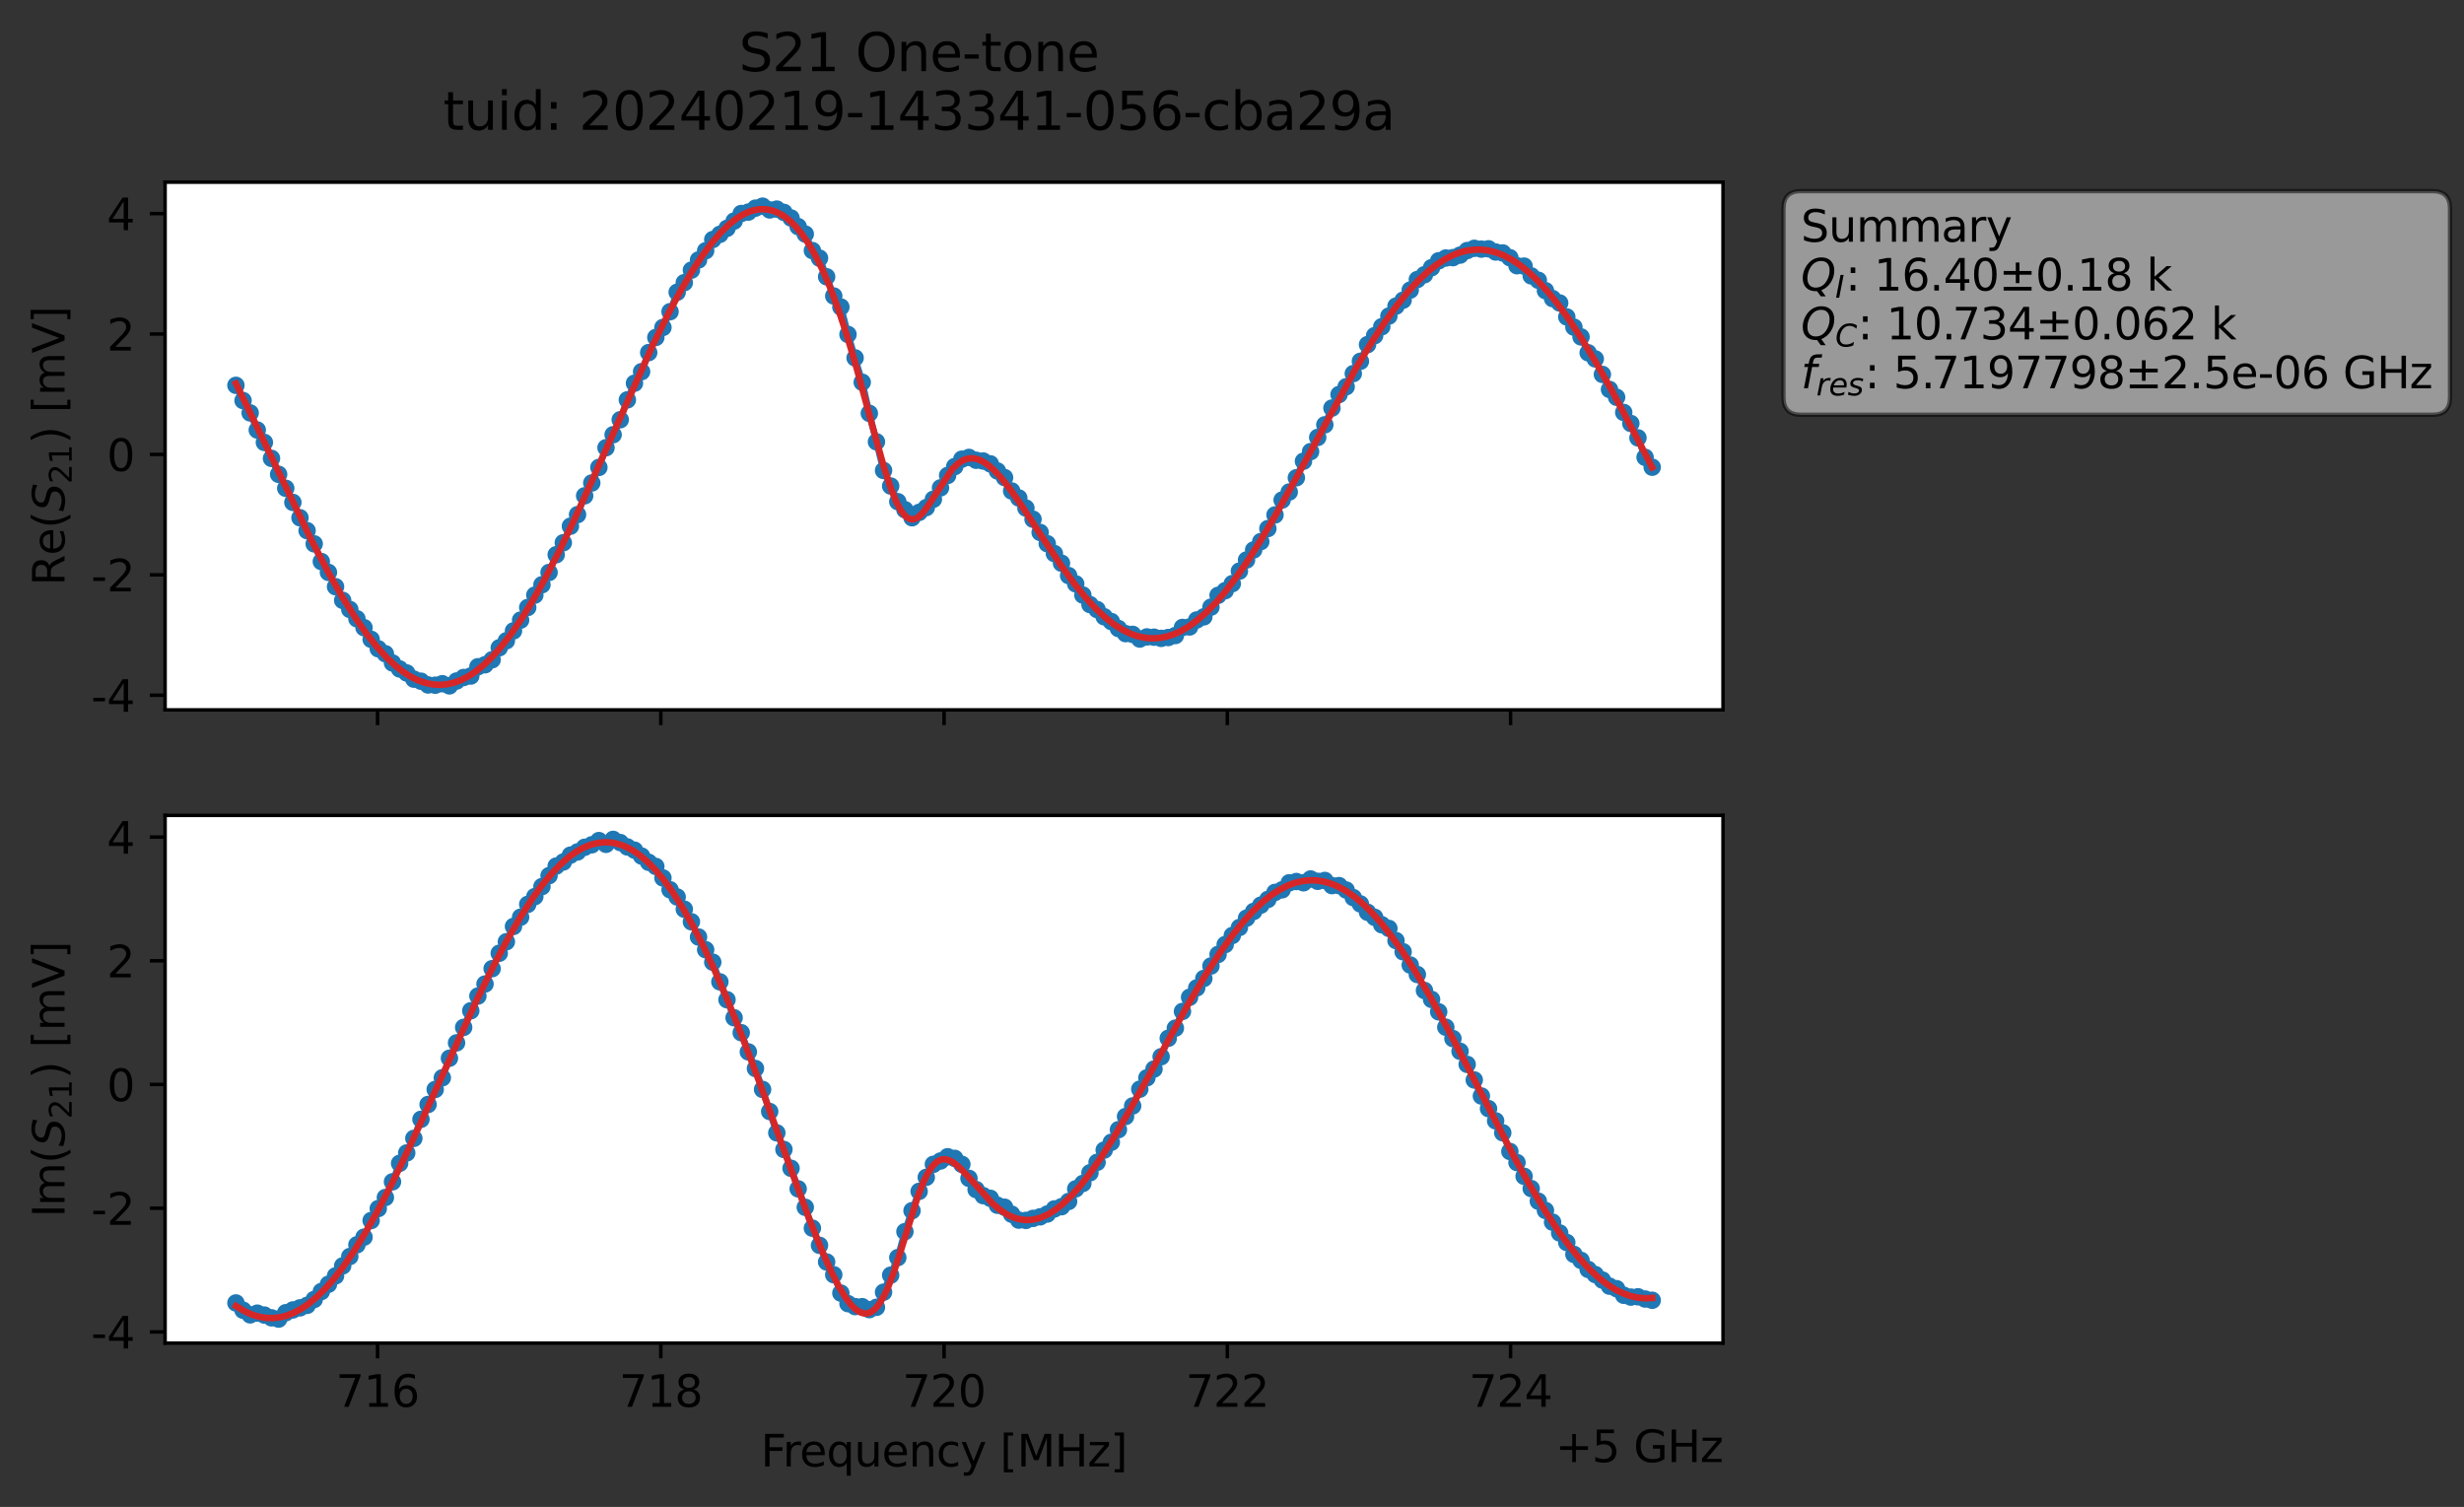 <?xml version="1.0" encoding="utf-8" standalone="no"?>
<!DOCTYPE svg PUBLIC "-//W3C//DTD SVG 1.1//EN"
  "http://www.w3.org/Graphics/SVG/1.1/DTD/svg11.dtd">
<svg xmlns:xlink="http://www.w3.org/1999/xlink" width="564.824pt" height="345.428pt" viewBox="0 0 564.824 345.428" xmlns="http://www.w3.org/2000/svg" version="1.1">
 <rect x="0" y="0" width="564.824" height="345.428" fill="#333333" stroke="none"/>
 <defs>
  <style type="text/css">*{stroke-linejoin: round; stroke-linecap: butt}</style>
 </defs>
 <g id="figure_1">
  <g id="patch_1">
   <path d="M 0 345.428 
L 564.824 345.428 
L 564.824 -0 
L 0 -0 
L 0 345.428 
z
" style="fill: none; opacity: 0"/>
  </g>
  <g id="axes_1">
   <g id="patch_2">
    <path d="M 37.848 162.72 
L 394.968 162.72 
L 394.968 41.76 
L 37.848 41.76 
z
" style="fill: #ffffff"/>
   </g>
   <g id="matplotlib.axis_1">
    <g id="xtick_1">
     <g id="line2d_1">
      <defs>
       <path id="mde61bfb022" d="M 0 0 
L 0 3.5 
" style="stroke: #000000; stroke-width: 0.8"/>
      </defs>
      <g>
       <use xlink:href="#mde61bfb022" x="86.547" y="162.72" style="stroke: #000000; stroke-width: 0.8"/>
      </g>
     </g>
    </g>
    <g id="xtick_2">
     <g id="line2d_2">
      <g>
       <use xlink:href="#mde61bfb022" x="151.478" y="162.72" style="stroke: #000000; stroke-width: 0.8"/>
      </g>
     </g>
    </g>
    <g id="xtick_3">
     <g id="line2d_3">
      <g>
       <use xlink:href="#mde61bfb022" x="216.408" y="162.72" style="stroke: #000000; stroke-width: 0.8"/>
      </g>
     </g>
    </g>
    <g id="xtick_4">
     <g id="line2d_4">
      <g>
       <use xlink:href="#mde61bfb022" x="281.339" y="162.72" style="stroke: #000000; stroke-width: 0.8"/>
      </g>
     </g>
    </g>
    <g id="xtick_5">
     <g id="line2d_5">
      <g>
       <use xlink:href="#mde61bfb022" x="346.27" y="162.72" style="stroke: #000000; stroke-width: 0.8"/>
      </g>
     </g>
    </g>
   </g>
   <g id="matplotlib.axis_2">
    <g id="ytick_1">
     <g id="line2d_6">
      <defs>
       <path id="m0186109bc2" d="M 0 0 
L -3.5 0 
" style="stroke: #000000; stroke-width: 0.8"/>
      </defs>
      <g>
       <use xlink:href="#m0186109bc2" x="37.848" y="159.367" style="stroke: #000000; stroke-width: 0.8"/>
      </g>
     </g>
     <g id="text_1">
      <!-- -4 -->
      <g transform="translate(20.878 163.166) scale(0.1 -0.1)">
       <defs>
        <path id="DejaVuSans-2d" d="M 313 2009 
L 1997 2009 
L 1997 1497 
L 313 1497 
L 313 2009 
z
" transform="scale(0.016)"/>
        <path id="DejaVuSans-34" d="M 2419 4116 
L 825 1625 
L 2419 1625 
L 2419 4116 
z
M 2253 4666 
L 3047 4666 
L 3047 1625 
L 3713 1625 
L 3713 1100 
L 3047 1100 
L 3047 0 
L 2419 0 
L 2419 1100 
L 313 1100 
L 313 1709 
L 2253 4666 
z
" transform="scale(0.016)"/>
       </defs>
       <use xlink:href="#DejaVuSans-2d"/>
       <use xlink:href="#DejaVuSans-34" x="36.084"/>
      </g>
     </g>
    </g>
    <g id="ytick_2">
     <g id="line2d_7">
      <g>
       <use xlink:href="#m0186109bc2" x="37.848" y="131.766" style="stroke: #000000; stroke-width: 0.8"/>
      </g>
     </g>
     <g id="text_2">
      <!-- -2 -->
      <g transform="translate(20.878 135.565) scale(0.1 -0.1)">
       <defs>
        <path id="DejaVuSans-32" d="M 1228 531 
L 3431 531 
L 3431 0 
L 469 0 
L 469 531 
Q 828 903 1448 1529 
Q 2069 2156 2228 2338 
Q 2531 2678 2651 2914 
Q 2772 3150 2772 3378 
Q 2772 3750 2511 3984 
Q 2250 4219 1831 4219 
Q 1534 4219 1204 4116 
Q 875 4013 500 3803 
L 500 4441 
Q 881 4594 1212 4672 
Q 1544 4750 1819 4750 
Q 2544 4750 2975 4387 
Q 3406 4025 3406 3419 
Q 3406 3131 3298 2873 
Q 3191 2616 2906 2266 
Q 2828 2175 2409 1742 
Q 1991 1309 1228 531 
z
" transform="scale(0.016)"/>
       </defs>
       <use xlink:href="#DejaVuSans-2d"/>
       <use xlink:href="#DejaVuSans-32" x="36.084"/>
      </g>
     </g>
    </g>
    <g id="ytick_3">
     <g id="line2d_8">
      <g>
       <use xlink:href="#m0186109bc2" x="37.848" y="104.165" style="stroke: #000000; stroke-width: 0.8"/>
      </g>
     </g>
     <g id="text_3">
      <!-- 0 -->
      <g transform="translate(24.486 107.964) scale(0.1 -0.1)">
       <defs>
        <path id="DejaVuSans-30" d="M 2034 4250 
Q 1547 4250 1301 3770 
Q 1056 3291 1056 2328 
Q 1056 1369 1301 889 
Q 1547 409 2034 409 
Q 2525 409 2770 889 
Q 3016 1369 3016 2328 
Q 3016 3291 2770 3770 
Q 2525 4250 2034 4250 
z
M 2034 4750 
Q 2819 4750 3233 4129 
Q 3647 3509 3647 2328 
Q 3647 1150 3233 529 
Q 2819 -91 2034 -91 
Q 1250 -91 836 529 
Q 422 1150 422 2328 
Q 422 3509 836 4129 
Q 1250 4750 2034 4750 
z
" transform="scale(0.016)"/>
       </defs>
       <use xlink:href="#DejaVuSans-30"/>
      </g>
     </g>
    </g>
    <g id="ytick_4">
     <g id="line2d_9">
      <g>
       <use xlink:href="#m0186109bc2" x="37.848" y="76.564" style="stroke: #000000; stroke-width: 0.8"/>
      </g>
     </g>
     <g id="text_4">
      <!-- 2 -->
      <g transform="translate(24.486 80.363) scale(0.1 -0.1)">
       <use xlink:href="#DejaVuSans-32"/>
      </g>
     </g>
    </g>
    <g id="ytick_5">
     <g id="line2d_10">
      <g>
       <use xlink:href="#m0186109bc2" x="37.848" y="48.963" style="stroke: #000000; stroke-width: 0.8"/>
      </g>
     </g>
     <g id="text_5">
      <!-- 4 -->
      <g transform="translate(24.486 52.762) scale(0.1 -0.1)">
       <use xlink:href="#DejaVuSans-34"/>
      </g>
     </g>
    </g>
    <g id="text_6">
     <!-- Re$(S_{21})$ [mV] -->
     <g transform="translate(14.798 134.24) rotate(-90) scale(0.1 -0.1)">
      <defs>
       <path id="DejaVuSans-52" d="M 2841 2188 
Q 3044 2119 3236 1894 
Q 3428 1669 3622 1275 
L 4263 0 
L 3584 0 
L 2988 1197 
Q 2756 1666 2539 1819 
Q 2322 1972 1947 1972 
L 1259 1972 
L 1259 0 
L 628 0 
L 628 4666 
L 2053 4666 
Q 2853 4666 3247 4331 
Q 3641 3997 3641 3322 
Q 3641 2881 3436 2590 
Q 3231 2300 2841 2188 
z
M 1259 4147 
L 1259 2491 
L 2053 2491 
Q 2509 2491 2742 2702 
Q 2975 2913 2975 3322 
Q 2975 3731 2742 3939 
Q 2509 4147 2053 4147 
L 1259 4147 
z
" transform="scale(0.016)"/>
       <path id="DejaVuSans-65" d="M 3597 1894 
L 3597 1613 
L 953 1613 
Q 991 1019 1311 708 
Q 1631 397 2203 397 
Q 2534 397 2845 478 
Q 3156 559 3463 722 
L 3463 178 
Q 3153 47 2828 -22 
Q 2503 -91 2169 -91 
Q 1331 -91 842 396 
Q 353 884 353 1716 
Q 353 2575 817 3079 
Q 1281 3584 2069 3584 
Q 2775 3584 3186 3129 
Q 3597 2675 3597 1894 
z
M 3022 2063 
Q 3016 2534 2758 2815 
Q 2500 3097 2075 3097 
Q 1594 3097 1305 2825 
Q 1016 2553 972 2059 
L 3022 2063 
z
" transform="scale(0.016)"/>
       <path id="DejaVuSans-28" d="M 1984 4856 
Q 1566 4138 1362 3434 
Q 1159 2731 1159 2009 
Q 1159 1288 1364 580 
Q 1569 -128 1984 -844 
L 1484 -844 
Q 1016 -109 783 600 
Q 550 1309 550 2009 
Q 550 2706 781 3412 
Q 1013 4119 1484 4856 
L 1984 4856 
z
" transform="scale(0.016)"/>
       <path id="DejaVuSans-Oblique-53" d="M 3859 4513 
L 3738 3897 
Q 3422 4066 3111 4152 
Q 2800 4238 2509 4238 
Q 1944 4238 1609 3991 
Q 1275 3744 1275 3334 
Q 1275 3109 1398 2989 
Q 1522 2869 2034 2731 
L 2413 2638 
Q 3053 2472 3303 2217 
Q 3553 1963 3553 1503 
Q 3553 797 2998 353 
Q 2444 -91 1538 -91 
Q 1166 -91 791 -17 
Q 416 56 38 206 
L 166 856 
Q 513 641 861 531 
Q 1209 422 1556 422 
Q 2147 422 2503 684 
Q 2859 947 2859 1369 
Q 2859 1650 2717 1795 
Q 2575 1941 2106 2059 
L 1728 2156 
Q 1081 2325 845 2545 
Q 609 2766 609 3163 
Q 609 3859 1145 4304 
Q 1681 4750 2541 4750 
Q 2875 4750 3203 4690 
Q 3531 4631 3859 4513 
z
" transform="scale(0.016)"/>
       <path id="DejaVuSans-31" d="M 794 531 
L 1825 531 
L 1825 4091 
L 703 3866 
L 703 4441 
L 1819 4666 
L 2450 4666 
L 2450 531 
L 3481 531 
L 3481 0 
L 794 0 
L 794 531 
z
" transform="scale(0.016)"/>
       <path id="DejaVuSans-29" d="M 513 4856 
L 1013 4856 
Q 1481 4119 1714 3412 
Q 1947 2706 1947 2009 
Q 1947 1309 1714 600 
Q 1481 -109 1013 -844 
L 513 -844 
Q 928 -128 1133 580 
Q 1338 1288 1338 2009 
Q 1338 2731 1133 3434 
Q 928 4138 513 4856 
z
" transform="scale(0.016)"/>
       <path id="DejaVuSans-20" transform="scale(0.016)"/>
       <path id="DejaVuSans-5b" d="M 550 4863 
L 1875 4863 
L 1875 4416 
L 1125 4416 
L 1125 -397 
L 1875 -397 
L 1875 -844 
L 550 -844 
L 550 4863 
z
" transform="scale(0.016)"/>
       <path id="DejaVuSans-6d" d="M 3328 2828 
Q 3544 3216 3844 3400 
Q 4144 3584 4550 3584 
Q 5097 3584 5394 3201 
Q 5691 2819 5691 2113 
L 5691 0 
L 5113 0 
L 5113 2094 
Q 5113 2597 4934 2840 
Q 4756 3084 4391 3084 
Q 3944 3084 3684 2787 
Q 3425 2491 3425 1978 
L 3425 0 
L 2847 0 
L 2847 2094 
Q 2847 2600 2669 2842 
Q 2491 3084 2119 3084 
Q 1678 3084 1418 2786 
Q 1159 2488 1159 1978 
L 1159 0 
L 581 0 
L 581 3500 
L 1159 3500 
L 1159 2956 
Q 1356 3278 1631 3431 
Q 1906 3584 2284 3584 
Q 2666 3584 2933 3390 
Q 3200 3197 3328 2828 
z
" transform="scale(0.016)"/>
       <path id="DejaVuSans-56" d="M 1831 0 
L 50 4666 
L 709 4666 
L 2188 738 
L 3669 4666 
L 4325 4666 
L 2547 0 
L 1831 0 
z
" transform="scale(0.016)"/>
       <path id="DejaVuSans-5d" d="M 1947 4863 
L 1947 -844 
L 622 -844 
L 622 -397 
L 1369 -397 
L 1369 4416 
L 622 4416 
L 622 4863 
L 1947 4863 
z
" transform="scale(0.016)"/>
      </defs>
      <use xlink:href="#DejaVuSans-52" transform="translate(0 0.016)"/>
      <use xlink:href="#DejaVuSans-65" transform="translate(69.482 0.016)"/>
      <use xlink:href="#DejaVuSans-28" transform="translate(131.006 0.016)"/>
      <use xlink:href="#DejaVuSans-Oblique-53" transform="translate(170.02 0.016)"/>
      <use xlink:href="#DejaVuSans-32" transform="translate(233.496 -16.391) scale(0.7)"/>
      <use xlink:href="#DejaVuSans-31" transform="translate(278.032 -16.391) scale(0.7)"/>
      <use xlink:href="#DejaVuSans-29" transform="translate(325.303 0.016)"/>
      <use xlink:href="#DejaVuSans-20" transform="translate(364.316 0.016)"/>
      <use xlink:href="#DejaVuSans-5b" transform="translate(396.104 0.016)"/>
      <use xlink:href="#DejaVuSans-6d" transform="translate(435.117 0.016)"/>
      <use xlink:href="#DejaVuSans-56" transform="translate(532.529 0.016)"/>
      <use xlink:href="#DejaVuSans-5d" transform="translate(600.938 0.016)"/>
     </g>
    </g>
   </g>
   <g id="line2d_11">
    <path d="M 54.081 88.33 
L 55.713 91.819 
L 57.344 94.653 
L 58.975 98.573 
L 60.607 101.42 
L 63.87 108.73 
L 67.133 115.165 
L 68.764 118.685 
L 72.027 124.669 
L 73.658 128.721 
L 75.29 131.21 
L 78.553 137.618 
L 83.447 143.878 
L 85.078 146.552 
L 86.71 148.715 
L 88.341 149.859 
L 89.973 151.972 
L 91.604 153.342 
L 93.235 154.265 
L 94.867 155.682 
L 96.498 156.154 
L 98.13 157.014 
L 99.761 157.068 
L 101.393 156.729 
L 103.024 157.222 
L 104.655 156.108 
L 106.287 155.3 
L 107.918 154.965 
L 109.55 152.841 
L 111.181 152.384 
L 112.813 151.236 
L 114.444 148.493 
L 116.076 146.881 
L 117.707 144.614 
L 119.338 142.146 
L 122.601 136.416 
L 124.233 134.038 
L 125.864 131.224 
L 127.496 127.158 
L 129.127 124.41 
L 130.758 120.622 
L 132.39 117.97 
L 134.021 113.655 
L 135.653 110.712 
L 137.284 107.15 
L 138.916 102.632 
L 140.547 99.653 
L 142.178 96.217 
L 143.81 91.663 
L 145.441 87.849 
L 147.073 85.194 
L 148.704 80.821 
L 150.336 77.355 
L 151.967 75.062 
L 153.598 71.449 
L 155.23 66.99 
L 156.861 64.792 
L 158.493 61.925 
L 160.124 59.59 
L 161.756 57.482 
L 163.387 54.912 
L 165.018 53.715 
L 166.65 52.34 
L 169.913 48.939 
L 171.544 48.617 
L 173.176 47.71 
L 174.807 47.258 
L 176.438 48.125 
L 178.07 47.932 
L 179.701 48.683 
L 181.333 49.973 
L 182.964 51.952 
L 184.596 53.657 
L 186.227 57.442 
L 187.858 59.181 
L 191.121 67.849 
L 192.753 70.382 
L 194.384 76.668 
L 197.647 87.627 
L 199.278 94.751 
L 202.541 107.849 
L 205.804 114.999 
L 209.067 118.682 
L 212.33 116.353 
L 213.961 114.441 
L 215.593 111.828 
L 217.224 108.994 
L 218.856 106.951 
L 220.487 105.253 
L 222.118 104.855 
L 223.75 105.505 
L 225.381 105.681 
L 227.013 106.331 
L 230.276 109.473 
L 231.907 112.544 
L 233.538 114.148 
L 235.17 116.463 
L 236.801 119.027 
L 238.433 122.05 
L 240.064 124.626 
L 243.327 129.101 
L 244.958 131.938 
L 246.59 133.833 
L 248.221 136.4 
L 249.853 138.58 
L 251.484 139.723 
L 253.116 141.381 
L 254.747 142.476 
L 256.378 144.076 
L 258.01 145.246 
L 259.641 145.415 
L 261.273 146.49 
L 262.904 145.998 
L 264.536 146.062 
L 266.167 146.335 
L 267.798 146.137 
L 269.43 145.683 
L 271.061 143.829 
L 272.693 143.716 
L 274.324 142.113 
L 275.956 141.398 
L 277.587 139.178 
L 279.218 136.471 
L 280.85 135.402 
L 282.481 133.784 
L 284.113 130.915 
L 285.744 128.362 
L 287.376 126.063 
L 289.007 124.15 
L 292.27 118.039 
L 293.901 114.623 
L 295.533 112.777 
L 297.164 109.52 
L 298.796 105.726 
L 300.427 103.523 
L 302.059 100.275 
L 303.69 97.38 
L 305.321 93.544 
L 306.953 90.434 
L 308.584 88.651 
L 311.847 82.817 
L 313.479 78.995 
L 316.741 74.898 
L 320.004 70.175 
L 321.636 68.805 
L 324.899 64.076 
L 326.53 62.972 
L 329.793 59.777 
L 331.424 59.144 
L 333.056 59.059 
L 334.687 58.484 
L 336.319 57.435 
L 337.95 56.92 
L 339.581 57.106 
L 341.213 57.034 
L 342.844 57.763 
L 344.476 57.982 
L 346.107 59.071 
L 347.739 60.911 
L 349.37 61.003 
L 351.001 63.241 
L 352.633 64.241 
L 354.264 66.625 
L 355.896 68.439 
L 357.527 69.457 
L 359.159 72.652 
L 362.421 77.233 
L 364.053 80.863 
L 365.684 82.273 
L 368.947 89.272 
L 370.579 91.069 
L 372.21 94.547 
L 373.841 97.074 
L 375.473 100.373 
L 377.104 104.831 
L 378.736 107.097 
L 378.736 107.097 
" clip-path="url(#p6204ef16b1)" style="fill: none; stroke: #1f77b4; stroke-width: 1.5; stroke-linecap: square"/>
    <defs>
     <path id="m1ba9467f43" d="M 0 1.5 
C 0.398 1.5 0.779 1.342 1.061 1.061 
C 1.342 0.779 1.5 0.398 1.5 0 
C 1.5 -0.398 1.342 -0.779 1.061 -1.061 
C 0.779 -1.342 0.398 -1.5 0 -1.5 
C -0.398 -1.5 -0.779 -1.342 -1.061 -1.061 
C -1.342 -0.779 -1.5 -0.398 -1.5 0 
C -1.5 0.398 -1.342 0.779 -1.061 1.061 
C -0.779 1.342 -0.398 1.5 0 1.5 
z
" style="stroke: #1f77b4"/>
    </defs>
    <g clip-path="url(#p6204ef16b1)">
     <use xlink:href="#m1ba9467f43" x="54.081" y="88.33" style="fill: #1f77b4; stroke: #1f77b4"/>
     <use xlink:href="#m1ba9467f43" x="55.713" y="91.819" style="fill: #1f77b4; stroke: #1f77b4"/>
     <use xlink:href="#m1ba9467f43" x="57.344" y="94.653" style="fill: #1f77b4; stroke: #1f77b4"/>
     <use xlink:href="#m1ba9467f43" x="58.975" y="98.573" style="fill: #1f77b4; stroke: #1f77b4"/>
     <use xlink:href="#m1ba9467f43" x="60.607" y="101.42" style="fill: #1f77b4; stroke: #1f77b4"/>
     <use xlink:href="#m1ba9467f43" x="62.238" y="105.076" style="fill: #1f77b4; stroke: #1f77b4"/>
     <use xlink:href="#m1ba9467f43" x="63.87" y="108.73" style="fill: #1f77b4; stroke: #1f77b4"/>
     <use xlink:href="#m1ba9467f43" x="65.501" y="111.928" style="fill: #1f77b4; stroke: #1f77b4"/>
     <use xlink:href="#m1ba9467f43" x="67.133" y="115.165" style="fill: #1f77b4; stroke: #1f77b4"/>
     <use xlink:href="#m1ba9467f43" x="68.764" y="118.685" style="fill: #1f77b4; stroke: #1f77b4"/>
     <use xlink:href="#m1ba9467f43" x="70.395" y="121.639" style="fill: #1f77b4; stroke: #1f77b4"/>
     <use xlink:href="#m1ba9467f43" x="72.027" y="124.669" style="fill: #1f77b4; stroke: #1f77b4"/>
     <use xlink:href="#m1ba9467f43" x="73.658" y="128.721" style="fill: #1f77b4; stroke: #1f77b4"/>
     <use xlink:href="#m1ba9467f43" x="75.29" y="131.21" style="fill: #1f77b4; stroke: #1f77b4"/>
     <use xlink:href="#m1ba9467f43" x="76.921" y="134.488" style="fill: #1f77b4; stroke: #1f77b4"/>
     <use xlink:href="#m1ba9467f43" x="78.553" y="137.618" style="fill: #1f77b4; stroke: #1f77b4"/>
     <use xlink:href="#m1ba9467f43" x="80.184" y="139.702" style="fill: #1f77b4; stroke: #1f77b4"/>
     <use xlink:href="#m1ba9467f43" x="81.815" y="141.838" style="fill: #1f77b4; stroke: #1f77b4"/>
     <use xlink:href="#m1ba9467f43" x="83.447" y="143.878" style="fill: #1f77b4; stroke: #1f77b4"/>
     <use xlink:href="#m1ba9467f43" x="85.078" y="146.552" style="fill: #1f77b4; stroke: #1f77b4"/>
     <use xlink:href="#m1ba9467f43" x="86.71" y="148.715" style="fill: #1f77b4; stroke: #1f77b4"/>
     <use xlink:href="#m1ba9467f43" x="88.341" y="149.859" style="fill: #1f77b4; stroke: #1f77b4"/>
     <use xlink:href="#m1ba9467f43" x="89.973" y="151.972" style="fill: #1f77b4; stroke: #1f77b4"/>
     <use xlink:href="#m1ba9467f43" x="91.604" y="153.342" style="fill: #1f77b4; stroke: #1f77b4"/>
     <use xlink:href="#m1ba9467f43" x="93.235" y="154.265" style="fill: #1f77b4; stroke: #1f77b4"/>
     <use xlink:href="#m1ba9467f43" x="94.867" y="155.682" style="fill: #1f77b4; stroke: #1f77b4"/>
     <use xlink:href="#m1ba9467f43" x="96.498" y="156.154" style="fill: #1f77b4; stroke: #1f77b4"/>
     <use xlink:href="#m1ba9467f43" x="98.13" y="157.014" style="fill: #1f77b4; stroke: #1f77b4"/>
     <use xlink:href="#m1ba9467f43" x="99.761" y="157.068" style="fill: #1f77b4; stroke: #1f77b4"/>
     <use xlink:href="#m1ba9467f43" x="101.393" y="156.729" style="fill: #1f77b4; stroke: #1f77b4"/>
     <use xlink:href="#m1ba9467f43" x="103.024" y="157.222" style="fill: #1f77b4; stroke: #1f77b4"/>
     <use xlink:href="#m1ba9467f43" x="104.655" y="156.108" style="fill: #1f77b4; stroke: #1f77b4"/>
     <use xlink:href="#m1ba9467f43" x="106.287" y="155.3" style="fill: #1f77b4; stroke: #1f77b4"/>
     <use xlink:href="#m1ba9467f43" x="107.918" y="154.965" style="fill: #1f77b4; stroke: #1f77b4"/>
     <use xlink:href="#m1ba9467f43" x="109.55" y="152.841" style="fill: #1f77b4; stroke: #1f77b4"/>
     <use xlink:href="#m1ba9467f43" x="111.181" y="152.384" style="fill: #1f77b4; stroke: #1f77b4"/>
     <use xlink:href="#m1ba9467f43" x="112.813" y="151.236" style="fill: #1f77b4; stroke: #1f77b4"/>
     <use xlink:href="#m1ba9467f43" x="114.444" y="148.493" style="fill: #1f77b4; stroke: #1f77b4"/>
     <use xlink:href="#m1ba9467f43" x="116.076" y="146.881" style="fill: #1f77b4; stroke: #1f77b4"/>
     <use xlink:href="#m1ba9467f43" x="117.707" y="144.614" style="fill: #1f77b4; stroke: #1f77b4"/>
     <use xlink:href="#m1ba9467f43" x="119.338" y="142.146" style="fill: #1f77b4; stroke: #1f77b4"/>
     <use xlink:href="#m1ba9467f43" x="120.97" y="139.258" style="fill: #1f77b4; stroke: #1f77b4"/>
     <use xlink:href="#m1ba9467f43" x="122.601" y="136.416" style="fill: #1f77b4; stroke: #1f77b4"/>
     <use xlink:href="#m1ba9467f43" x="124.233" y="134.038" style="fill: #1f77b4; stroke: #1f77b4"/>
     <use xlink:href="#m1ba9467f43" x="125.864" y="131.224" style="fill: #1f77b4; stroke: #1f77b4"/>
     <use xlink:href="#m1ba9467f43" x="127.496" y="127.158" style="fill: #1f77b4; stroke: #1f77b4"/>
     <use xlink:href="#m1ba9467f43" x="129.127" y="124.41" style="fill: #1f77b4; stroke: #1f77b4"/>
     <use xlink:href="#m1ba9467f43" x="130.758" y="120.622" style="fill: #1f77b4; stroke: #1f77b4"/>
     <use xlink:href="#m1ba9467f43" x="132.39" y="117.97" style="fill: #1f77b4; stroke: #1f77b4"/>
     <use xlink:href="#m1ba9467f43" x="134.021" y="113.655" style="fill: #1f77b4; stroke: #1f77b4"/>
     <use xlink:href="#m1ba9467f43" x="135.653" y="110.712" style="fill: #1f77b4; stroke: #1f77b4"/>
     <use xlink:href="#m1ba9467f43" x="137.284" y="107.15" style="fill: #1f77b4; stroke: #1f77b4"/>
     <use xlink:href="#m1ba9467f43" x="138.916" y="102.632" style="fill: #1f77b4; stroke: #1f77b4"/>
     <use xlink:href="#m1ba9467f43" x="140.547" y="99.653" style="fill: #1f77b4; stroke: #1f77b4"/>
     <use xlink:href="#m1ba9467f43" x="142.178" y="96.217" style="fill: #1f77b4; stroke: #1f77b4"/>
     <use xlink:href="#m1ba9467f43" x="143.81" y="91.663" style="fill: #1f77b4; stroke: #1f77b4"/>
     <use xlink:href="#m1ba9467f43" x="145.441" y="87.849" style="fill: #1f77b4; stroke: #1f77b4"/>
     <use xlink:href="#m1ba9467f43" x="147.073" y="85.194" style="fill: #1f77b4; stroke: #1f77b4"/>
     <use xlink:href="#m1ba9467f43" x="148.704" y="80.821" style="fill: #1f77b4; stroke: #1f77b4"/>
     <use xlink:href="#m1ba9467f43" x="150.336" y="77.355" style="fill: #1f77b4; stroke: #1f77b4"/>
     <use xlink:href="#m1ba9467f43" x="151.967" y="75.062" style="fill: #1f77b4; stroke: #1f77b4"/>
     <use xlink:href="#m1ba9467f43" x="153.598" y="71.449" style="fill: #1f77b4; stroke: #1f77b4"/>
     <use xlink:href="#m1ba9467f43" x="155.23" y="66.99" style="fill: #1f77b4; stroke: #1f77b4"/>
     <use xlink:href="#m1ba9467f43" x="156.861" y="64.792" style="fill: #1f77b4; stroke: #1f77b4"/>
     <use xlink:href="#m1ba9467f43" x="158.493" y="61.925" style="fill: #1f77b4; stroke: #1f77b4"/>
     <use xlink:href="#m1ba9467f43" x="160.124" y="59.59" style="fill: #1f77b4; stroke: #1f77b4"/>
     <use xlink:href="#m1ba9467f43" x="161.756" y="57.482" style="fill: #1f77b4; stroke: #1f77b4"/>
     <use xlink:href="#m1ba9467f43" x="163.387" y="54.912" style="fill: #1f77b4; stroke: #1f77b4"/>
     <use xlink:href="#m1ba9467f43" x="165.018" y="53.715" style="fill: #1f77b4; stroke: #1f77b4"/>
     <use xlink:href="#m1ba9467f43" x="166.65" y="52.34" style="fill: #1f77b4; stroke: #1f77b4"/>
     <use xlink:href="#m1ba9467f43" x="168.281" y="50.678" style="fill: #1f77b4; stroke: #1f77b4"/>
     <use xlink:href="#m1ba9467f43" x="169.913" y="48.939" style="fill: #1f77b4; stroke: #1f77b4"/>
     <use xlink:href="#m1ba9467f43" x="171.544" y="48.617" style="fill: #1f77b4; stroke: #1f77b4"/>
     <use xlink:href="#m1ba9467f43" x="173.176" y="47.71" style="fill: #1f77b4; stroke: #1f77b4"/>
     <use xlink:href="#m1ba9467f43" x="174.807" y="47.258" style="fill: #1f77b4; stroke: #1f77b4"/>
     <use xlink:href="#m1ba9467f43" x="176.438" y="48.125" style="fill: #1f77b4; stroke: #1f77b4"/>
     <use xlink:href="#m1ba9467f43" x="178.07" y="47.932" style="fill: #1f77b4; stroke: #1f77b4"/>
     <use xlink:href="#m1ba9467f43" x="179.701" y="48.683" style="fill: #1f77b4; stroke: #1f77b4"/>
     <use xlink:href="#m1ba9467f43" x="181.333" y="49.973" style="fill: #1f77b4; stroke: #1f77b4"/>
     <use xlink:href="#m1ba9467f43" x="182.964" y="51.952" style="fill: #1f77b4; stroke: #1f77b4"/>
     <use xlink:href="#m1ba9467f43" x="184.596" y="53.657" style="fill: #1f77b4; stroke: #1f77b4"/>
     <use xlink:href="#m1ba9467f43" x="186.227" y="57.442" style="fill: #1f77b4; stroke: #1f77b4"/>
     <use xlink:href="#m1ba9467f43" x="187.858" y="59.181" style="fill: #1f77b4; stroke: #1f77b4"/>
     <use xlink:href="#m1ba9467f43" x="189.49" y="63.448" style="fill: #1f77b4; stroke: #1f77b4"/>
     <use xlink:href="#m1ba9467f43" x="191.121" y="67.849" style="fill: #1f77b4; stroke: #1f77b4"/>
     <use xlink:href="#m1ba9467f43" x="192.753" y="70.382" style="fill: #1f77b4; stroke: #1f77b4"/>
     <use xlink:href="#m1ba9467f43" x="194.384" y="76.668" style="fill: #1f77b4; stroke: #1f77b4"/>
     <use xlink:href="#m1ba9467f43" x="196.016" y="82.041" style="fill: #1f77b4; stroke: #1f77b4"/>
     <use xlink:href="#m1ba9467f43" x="197.647" y="87.627" style="fill: #1f77b4; stroke: #1f77b4"/>
     <use xlink:href="#m1ba9467f43" x="199.278" y="94.751" style="fill: #1f77b4; stroke: #1f77b4"/>
     <use xlink:href="#m1ba9467f43" x="200.91" y="101.278" style="fill: #1f77b4; stroke: #1f77b4"/>
     <use xlink:href="#m1ba9467f43" x="202.541" y="107.849" style="fill: #1f77b4; stroke: #1f77b4"/>
     <use xlink:href="#m1ba9467f43" x="204.173" y="111.41" style="fill: #1f77b4; stroke: #1f77b4"/>
     <use xlink:href="#m1ba9467f43" x="205.804" y="114.999" style="fill: #1f77b4; stroke: #1f77b4"/>
     <use xlink:href="#m1ba9467f43" x="207.436" y="116.842" style="fill: #1f77b4; stroke: #1f77b4"/>
     <use xlink:href="#m1ba9467f43" x="209.067" y="118.682" style="fill: #1f77b4; stroke: #1f77b4"/>
     <use xlink:href="#m1ba9467f43" x="210.698" y="117.451" style="fill: #1f77b4; stroke: #1f77b4"/>
     <use xlink:href="#m1ba9467f43" x="212.33" y="116.353" style="fill: #1f77b4; stroke: #1f77b4"/>
     <use xlink:href="#m1ba9467f43" x="213.961" y="114.441" style="fill: #1f77b4; stroke: #1f77b4"/>
     <use xlink:href="#m1ba9467f43" x="215.593" y="111.828" style="fill: #1f77b4; stroke: #1f77b4"/>
     <use xlink:href="#m1ba9467f43" x="217.224" y="108.994" style="fill: #1f77b4; stroke: #1f77b4"/>
     <use xlink:href="#m1ba9467f43" x="218.856" y="106.951" style="fill: #1f77b4; stroke: #1f77b4"/>
     <use xlink:href="#m1ba9467f43" x="220.487" y="105.253" style="fill: #1f77b4; stroke: #1f77b4"/>
     <use xlink:href="#m1ba9467f43" x="222.118" y="104.855" style="fill: #1f77b4; stroke: #1f77b4"/>
     <use xlink:href="#m1ba9467f43" x="223.75" y="105.505" style="fill: #1f77b4; stroke: #1f77b4"/>
     <use xlink:href="#m1ba9467f43" x="225.381" y="105.681" style="fill: #1f77b4; stroke: #1f77b4"/>
     <use xlink:href="#m1ba9467f43" x="227.013" y="106.331" style="fill: #1f77b4; stroke: #1f77b4"/>
     <use xlink:href="#m1ba9467f43" x="228.644" y="107.961" style="fill: #1f77b4; stroke: #1f77b4"/>
     <use xlink:href="#m1ba9467f43" x="230.276" y="109.473" style="fill: #1f77b4; stroke: #1f77b4"/>
     <use xlink:href="#m1ba9467f43" x="231.907" y="112.544" style="fill: #1f77b4; stroke: #1f77b4"/>
     <use xlink:href="#m1ba9467f43" x="233.538" y="114.148" style="fill: #1f77b4; stroke: #1f77b4"/>
     <use xlink:href="#m1ba9467f43" x="235.17" y="116.463" style="fill: #1f77b4; stroke: #1f77b4"/>
     <use xlink:href="#m1ba9467f43" x="236.801" y="119.027" style="fill: #1f77b4; stroke: #1f77b4"/>
     <use xlink:href="#m1ba9467f43" x="238.433" y="122.05" style="fill: #1f77b4; stroke: #1f77b4"/>
     <use xlink:href="#m1ba9467f43" x="240.064" y="124.626" style="fill: #1f77b4; stroke: #1f77b4"/>
     <use xlink:href="#m1ba9467f43" x="241.696" y="126.893" style="fill: #1f77b4; stroke: #1f77b4"/>
     <use xlink:href="#m1ba9467f43" x="243.327" y="129.101" style="fill: #1f77b4; stroke: #1f77b4"/>
     <use xlink:href="#m1ba9467f43" x="244.958" y="131.938" style="fill: #1f77b4; stroke: #1f77b4"/>
     <use xlink:href="#m1ba9467f43" x="246.59" y="133.833" style="fill: #1f77b4; stroke: #1f77b4"/>
     <use xlink:href="#m1ba9467f43" x="248.221" y="136.4" style="fill: #1f77b4; stroke: #1f77b4"/>
     <use xlink:href="#m1ba9467f43" x="249.853" y="138.58" style="fill: #1f77b4; stroke: #1f77b4"/>
     <use xlink:href="#m1ba9467f43" x="251.484" y="139.723" style="fill: #1f77b4; stroke: #1f77b4"/>
     <use xlink:href="#m1ba9467f43" x="253.116" y="141.381" style="fill: #1f77b4; stroke: #1f77b4"/>
     <use xlink:href="#m1ba9467f43" x="254.747" y="142.476" style="fill: #1f77b4; stroke: #1f77b4"/>
     <use xlink:href="#m1ba9467f43" x="256.378" y="144.076" style="fill: #1f77b4; stroke: #1f77b4"/>
     <use xlink:href="#m1ba9467f43" x="258.01" y="145.246" style="fill: #1f77b4; stroke: #1f77b4"/>
     <use xlink:href="#m1ba9467f43" x="259.641" y="145.415" style="fill: #1f77b4; stroke: #1f77b4"/>
     <use xlink:href="#m1ba9467f43" x="261.273" y="146.49" style="fill: #1f77b4; stroke: #1f77b4"/>
     <use xlink:href="#m1ba9467f43" x="262.904" y="145.998" style="fill: #1f77b4; stroke: #1f77b4"/>
     <use xlink:href="#m1ba9467f43" x="264.536" y="146.062" style="fill: #1f77b4; stroke: #1f77b4"/>
     <use xlink:href="#m1ba9467f43" x="266.167" y="146.335" style="fill: #1f77b4; stroke: #1f77b4"/>
     <use xlink:href="#m1ba9467f43" x="267.798" y="146.137" style="fill: #1f77b4; stroke: #1f77b4"/>
     <use xlink:href="#m1ba9467f43" x="269.43" y="145.683" style="fill: #1f77b4; stroke: #1f77b4"/>
     <use xlink:href="#m1ba9467f43" x="271.061" y="143.829" style="fill: #1f77b4; stroke: #1f77b4"/>
     <use xlink:href="#m1ba9467f43" x="272.693" y="143.716" style="fill: #1f77b4; stroke: #1f77b4"/>
     <use xlink:href="#m1ba9467f43" x="274.324" y="142.113" style="fill: #1f77b4; stroke: #1f77b4"/>
     <use xlink:href="#m1ba9467f43" x="275.956" y="141.398" style="fill: #1f77b4; stroke: #1f77b4"/>
     <use xlink:href="#m1ba9467f43" x="277.587" y="139.178" style="fill: #1f77b4; stroke: #1f77b4"/>
     <use xlink:href="#m1ba9467f43" x="279.218" y="136.471" style="fill: #1f77b4; stroke: #1f77b4"/>
     <use xlink:href="#m1ba9467f43" x="280.85" y="135.402" style="fill: #1f77b4; stroke: #1f77b4"/>
     <use xlink:href="#m1ba9467f43" x="282.481" y="133.784" style="fill: #1f77b4; stroke: #1f77b4"/>
     <use xlink:href="#m1ba9467f43" x="284.113" y="130.915" style="fill: #1f77b4; stroke: #1f77b4"/>
     <use xlink:href="#m1ba9467f43" x="285.744" y="128.362" style="fill: #1f77b4; stroke: #1f77b4"/>
     <use xlink:href="#m1ba9467f43" x="287.376" y="126.063" style="fill: #1f77b4; stroke: #1f77b4"/>
     <use xlink:href="#m1ba9467f43" x="289.007" y="124.15" style="fill: #1f77b4; stroke: #1f77b4"/>
     <use xlink:href="#m1ba9467f43" x="290.638" y="121.164" style="fill: #1f77b4; stroke: #1f77b4"/>
     <use xlink:href="#m1ba9467f43" x="292.27" y="118.039" style="fill: #1f77b4; stroke: #1f77b4"/>
     <use xlink:href="#m1ba9467f43" x="293.901" y="114.623" style="fill: #1f77b4; stroke: #1f77b4"/>
     <use xlink:href="#m1ba9467f43" x="295.533" y="112.777" style="fill: #1f77b4; stroke: #1f77b4"/>
     <use xlink:href="#m1ba9467f43" x="297.164" y="109.52" style="fill: #1f77b4; stroke: #1f77b4"/>
     <use xlink:href="#m1ba9467f43" x="298.796" y="105.726" style="fill: #1f77b4; stroke: #1f77b4"/>
     <use xlink:href="#m1ba9467f43" x="300.427" y="103.523" style="fill: #1f77b4; stroke: #1f77b4"/>
     <use xlink:href="#m1ba9467f43" x="302.059" y="100.275" style="fill: #1f77b4; stroke: #1f77b4"/>
     <use xlink:href="#m1ba9467f43" x="303.69" y="97.38" style="fill: #1f77b4; stroke: #1f77b4"/>
     <use xlink:href="#m1ba9467f43" x="305.321" y="93.544" style="fill: #1f77b4; stroke: #1f77b4"/>
     <use xlink:href="#m1ba9467f43" x="306.953" y="90.434" style="fill: #1f77b4; stroke: #1f77b4"/>
     <use xlink:href="#m1ba9467f43" x="308.584" y="88.651" style="fill: #1f77b4; stroke: #1f77b4"/>
     <use xlink:href="#m1ba9467f43" x="310.216" y="85.64" style="fill: #1f77b4; stroke: #1f77b4"/>
     <use xlink:href="#m1ba9467f43" x="311.847" y="82.817" style="fill: #1f77b4; stroke: #1f77b4"/>
     <use xlink:href="#m1ba9467f43" x="313.479" y="78.995" style="fill: #1f77b4; stroke: #1f77b4"/>
     <use xlink:href="#m1ba9467f43" x="315.11" y="76.942" style="fill: #1f77b4; stroke: #1f77b4"/>
     <use xlink:href="#m1ba9467f43" x="316.741" y="74.898" style="fill: #1f77b4; stroke: #1f77b4"/>
     <use xlink:href="#m1ba9467f43" x="318.373" y="72.455" style="fill: #1f77b4; stroke: #1f77b4"/>
     <use xlink:href="#m1ba9467f43" x="320.004" y="70.175" style="fill: #1f77b4; stroke: #1f77b4"/>
     <use xlink:href="#m1ba9467f43" x="321.636" y="68.805" style="fill: #1f77b4; stroke: #1f77b4"/>
     <use xlink:href="#m1ba9467f43" x="323.267" y="66.494" style="fill: #1f77b4; stroke: #1f77b4"/>
     <use xlink:href="#m1ba9467f43" x="324.899" y="64.076" style="fill: #1f77b4; stroke: #1f77b4"/>
     <use xlink:href="#m1ba9467f43" x="326.53" y="62.972" style="fill: #1f77b4; stroke: #1f77b4"/>
     <use xlink:href="#m1ba9467f43" x="328.161" y="61.356" style="fill: #1f77b4; stroke: #1f77b4"/>
     <use xlink:href="#m1ba9467f43" x="329.793" y="59.777" style="fill: #1f77b4; stroke: #1f77b4"/>
     <use xlink:href="#m1ba9467f43" x="331.424" y="59.144" style="fill: #1f77b4; stroke: #1f77b4"/>
     <use xlink:href="#m1ba9467f43" x="333.056" y="59.059" style="fill: #1f77b4; stroke: #1f77b4"/>
     <use xlink:href="#m1ba9467f43" x="334.687" y="58.484" style="fill: #1f77b4; stroke: #1f77b4"/>
     <use xlink:href="#m1ba9467f43" x="336.319" y="57.435" style="fill: #1f77b4; stroke: #1f77b4"/>
     <use xlink:href="#m1ba9467f43" x="337.95" y="56.92" style="fill: #1f77b4; stroke: #1f77b4"/>
     <use xlink:href="#m1ba9467f43" x="339.581" y="57.106" style="fill: #1f77b4; stroke: #1f77b4"/>
     <use xlink:href="#m1ba9467f43" x="341.213" y="57.034" style="fill: #1f77b4; stroke: #1f77b4"/>
     <use xlink:href="#m1ba9467f43" x="342.844" y="57.763" style="fill: #1f77b4; stroke: #1f77b4"/>
     <use xlink:href="#m1ba9467f43" x="344.476" y="57.982" style="fill: #1f77b4; stroke: #1f77b4"/>
     <use xlink:href="#m1ba9467f43" x="346.107" y="59.071" style="fill: #1f77b4; stroke: #1f77b4"/>
     <use xlink:href="#m1ba9467f43" x="347.739" y="60.911" style="fill: #1f77b4; stroke: #1f77b4"/>
     <use xlink:href="#m1ba9467f43" x="349.37" y="61.003" style="fill: #1f77b4; stroke: #1f77b4"/>
     <use xlink:href="#m1ba9467f43" x="351.001" y="63.241" style="fill: #1f77b4; stroke: #1f77b4"/>
     <use xlink:href="#m1ba9467f43" x="352.633" y="64.241" style="fill: #1f77b4; stroke: #1f77b4"/>
     <use xlink:href="#m1ba9467f43" x="354.264" y="66.625" style="fill: #1f77b4; stroke: #1f77b4"/>
     <use xlink:href="#m1ba9467f43" x="355.896" y="68.439" style="fill: #1f77b4; stroke: #1f77b4"/>
     <use xlink:href="#m1ba9467f43" x="357.527" y="69.457" style="fill: #1f77b4; stroke: #1f77b4"/>
     <use xlink:href="#m1ba9467f43" x="359.159" y="72.652" style="fill: #1f77b4; stroke: #1f77b4"/>
     <use xlink:href="#m1ba9467f43" x="360.79" y="74.99" style="fill: #1f77b4; stroke: #1f77b4"/>
     <use xlink:href="#m1ba9467f43" x="362.421" y="77.233" style="fill: #1f77b4; stroke: #1f77b4"/>
     <use xlink:href="#m1ba9467f43" x="364.053" y="80.863" style="fill: #1f77b4; stroke: #1f77b4"/>
     <use xlink:href="#m1ba9467f43" x="365.684" y="82.273" style="fill: #1f77b4; stroke: #1f77b4"/>
     <use xlink:href="#m1ba9467f43" x="367.316" y="85.826" style="fill: #1f77b4; stroke: #1f77b4"/>
     <use xlink:href="#m1ba9467f43" x="368.947" y="89.272" style="fill: #1f77b4; stroke: #1f77b4"/>
     <use xlink:href="#m1ba9467f43" x="370.579" y="91.069" style="fill: #1f77b4; stroke: #1f77b4"/>
     <use xlink:href="#m1ba9467f43" x="372.21" y="94.547" style="fill: #1f77b4; stroke: #1f77b4"/>
     <use xlink:href="#m1ba9467f43" x="373.841" y="97.074" style="fill: #1f77b4; stroke: #1f77b4"/>
     <use xlink:href="#m1ba9467f43" x="375.473" y="100.373" style="fill: #1f77b4; stroke: #1f77b4"/>
     <use xlink:href="#m1ba9467f43" x="377.104" y="104.831" style="fill: #1f77b4; stroke: #1f77b4"/>
     <use xlink:href="#m1ba9467f43" x="378.736" y="107.097" style="fill: #1f77b4; stroke: #1f77b4"/>
    </g>
   </g>
   <g id="line2d_12">
    <path d="M 54.081 87.912 
L 58.956 97.937 
L 71.305 123.651 
L 75.205 131.103 
L 78.455 136.821 
L 81.379 141.496 
L 83.979 145.219 
L 86.254 148.107 
L 88.529 150.624 
L 90.479 152.469 
L 92.429 154.012 
L 94.379 155.242 
L 96.004 156.022 
L 97.628 156.574 
L 99.253 156.897 
L 100.878 156.988 
L 102.503 156.845 
L 104.128 156.468 
L 105.753 155.859 
L 107.378 155.02 
L 109.003 153.953 
L 110.953 152.377 
L 112.902 150.487 
L 114.852 148.294 
L 117.127 145.368 
L 119.402 142.069 
L 122.002 137.875 
L 124.927 132.67 
L 128.176 126.362 
L 131.751 118.91 
L 136.301 108.882 
L 149.625 79.147 
L 153.2 71.907 
L 156.125 66.457 
L 158.725 62.054 
L 160.999 58.595 
L 163.274 55.547 
L 165.224 53.293 
L 167.174 51.399 
L 168.799 50.114 
L 170.424 49.111 
L 172.049 48.405 
L 173.349 48.065 
L 174.649 47.933 
L 175.948 48.016 
L 177.248 48.325 
L 178.548 48.866 
L 179.848 49.65 
L 181.148 50.684 
L 182.448 51.98 
L 183.748 53.546 
L 185.373 55.9 
L 186.998 58.712 
L 188.623 62.001 
L 190.248 65.781 
L 192.197 70.977 
L 194.147 76.878 
L 196.422 84.568 
L 199.672 96.529 
L 202.597 107.019 
L 204.222 111.986 
L 205.522 115.174 
L 206.497 116.987 
L 207.472 118.244 
L 208.121 118.76 
L 208.771 119.019 
L 209.421 119.029 
L 210.071 118.806 
L 210.721 118.369 
L 211.696 117.371 
L 212.996 115.568 
L 218.196 107.634 
L 219.496 106.344 
L 220.471 105.663 
L 221.446 105.231 
L 222.421 105.044 
L 223.395 105.09 
L 224.37 105.352 
L 225.345 105.812 
L 226.645 106.7 
L 227.945 107.86 
L 229.57 109.623 
L 231.52 112.094 
L 234.12 115.797 
L 238.67 122.769 
L 243.219 129.608 
L 246.144 133.638 
L 248.744 136.861 
L 251.019 139.352 
L 253.294 141.498 
L 255.243 143.043 
L 257.193 144.302 
L 259.143 145.265 
L 260.768 145.835 
L 262.393 146.191 
L 264.018 146.332 
L 265.643 146.257 
L 267.268 145.968 
L 268.893 145.465 
L 270.518 144.752 
L 272.467 143.625 
L 274.417 142.211 
L 276.367 140.519 
L 278.642 138.212 
L 280.917 135.568 
L 283.517 132.167 
L 286.117 128.402 
L 289.041 123.791 
L 292.616 117.715 
L 297.166 109.491 
L 310.815 84.443 
L 314.39 78.507 
L 317.315 74.036 
L 320.239 69.981 
L 322.839 66.777 
L 325.114 64.311 
L 327.389 62.185 
L 329.339 60.648 
L 331.289 59.384 
L 333.239 58.402 
L 334.863 57.803 
L 336.488 57.408 
L 338.113 57.218 
L 339.738 57.234 
L 341.363 57.456 
L 342.988 57.883 
L 344.613 58.514 
L 346.563 59.535 
L 348.513 60.84 
L 350.462 62.42 
L 352.412 64.264 
L 354.687 66.736 
L 356.962 69.532 
L 359.562 73.094 
L 362.487 77.521 
L 365.737 82.887 
L 369.311 89.226 
L 374.186 98.371 
L 378.736 107.139 
L 378.736 107.139 
" clip-path="url(#p6204ef16b1)" style="fill: none; stroke: #d62728; stroke-width: 1.5; stroke-linecap: square"/>
   </g>
   <g id="patch_3">
    <path d="M 37.848 162.72 
L 37.848 41.76 
" style="fill: none; stroke: #000000; stroke-width: 0.8; stroke-linejoin: miter; stroke-linecap: square"/>
   </g>
   <g id="patch_4">
    <path d="M 394.968 162.72 
L 394.968 41.76 
" style="fill: none; stroke: #000000; stroke-width: 0.8; stroke-linejoin: miter; stroke-linecap: square"/>
   </g>
   <g id="patch_5">
    <path d="M 37.848 162.72 
L 394.968 162.72 
" style="fill: none; stroke: #000000; stroke-width: 0.8; stroke-linejoin: miter; stroke-linecap: square"/>
   </g>
   <g id="patch_6">
    <path d="M 37.848 41.76 
L 394.968 41.76 
" style="fill: none; stroke: #000000; stroke-width: 0.8; stroke-linejoin: miter; stroke-linecap: square"/>
   </g>
   <g id="text_7">
    <g id="patch_7">
     <path d="M 412.824 95.08 
L 557.624 95.08 
Q 561.624 95.08 561.624 91.08 
L 561.624 47.808 
Q 561.624 43.808 557.624 43.808 
L 412.824 43.808 
Q 408.824 43.808 408.824 47.808 
L 408.824 91.08 
Q 408.824 95.08 412.824 95.08 
z
" style="fill: #ffffff; opacity: 0.5; stroke: #000000; stroke-linejoin: miter"/>
    </g>
    <!-- Summary -->
    <g transform="translate(412.824 55.406) scale(0.1 -0.1)">
     <defs>
      <path id="DejaVuSans-53" d="M 3425 4513 
L 3425 3897 
Q 3066 4069 2747 4153 
Q 2428 4238 2131 4238 
Q 1616 4238 1336 4038 
Q 1056 3838 1056 3469 
Q 1056 3159 1242 3001 
Q 1428 2844 1947 2747 
L 2328 2669 
Q 3034 2534 3370 2195 
Q 3706 1856 3706 1288 
Q 3706 609 3251 259 
Q 2797 -91 1919 -91 
Q 1588 -91 1214 -16 
Q 841 59 441 206 
L 441 856 
Q 825 641 1194 531 
Q 1563 422 1919 422 
Q 2459 422 2753 634 
Q 3047 847 3047 1241 
Q 3047 1584 2836 1778 
Q 2625 1972 2144 2069 
L 1759 2144 
Q 1053 2284 737 2584 
Q 422 2884 422 3419 
Q 422 4038 858 4394 
Q 1294 4750 2059 4750 
Q 2388 4750 2728 4690 
Q 3069 4631 3425 4513 
z
" transform="scale(0.016)"/>
      <path id="DejaVuSans-75" d="M 544 1381 
L 544 3500 
L 1119 3500 
L 1119 1403 
Q 1119 906 1312 657 
Q 1506 409 1894 409 
Q 2359 409 2629 706 
Q 2900 1003 2900 1516 
L 2900 3500 
L 3475 3500 
L 3475 0 
L 2900 0 
L 2900 538 
Q 2691 219 2414 64 
Q 2138 -91 1772 -91 
Q 1169 -91 856 284 
Q 544 659 544 1381 
z
M 1991 3584 
L 1991 3584 
z
" transform="scale(0.016)"/>
      <path id="DejaVuSans-61" d="M 2194 1759 
Q 1497 1759 1228 1600 
Q 959 1441 959 1056 
Q 959 750 1161 570 
Q 1363 391 1709 391 
Q 2188 391 2477 730 
Q 2766 1069 2766 1631 
L 2766 1759 
L 2194 1759 
z
M 3341 1997 
L 3341 0 
L 2766 0 
L 2766 531 
Q 2569 213 2275 61 
Q 1981 -91 1556 -91 
Q 1019 -91 701 211 
Q 384 513 384 1019 
Q 384 1609 779 1909 
Q 1175 2209 1959 2209 
L 2766 2209 
L 2766 2266 
Q 2766 2663 2505 2880 
Q 2244 3097 1772 3097 
Q 1472 3097 1187 3025 
Q 903 2953 641 2809 
L 641 3341 
Q 956 3463 1253 3523 
Q 1550 3584 1831 3584 
Q 2591 3584 2966 3190 
Q 3341 2797 3341 1997 
z
" transform="scale(0.016)"/>
      <path id="DejaVuSans-72" d="M 2631 2963 
Q 2534 3019 2420 3045 
Q 2306 3072 2169 3072 
Q 1681 3072 1420 2755 
Q 1159 2438 1159 1844 
L 1159 0 
L 581 0 
L 581 3500 
L 1159 3500 
L 1159 2956 
Q 1341 3275 1631 3429 
Q 1922 3584 2338 3584 
Q 2397 3584 2469 3576 
Q 2541 3569 2628 3553 
L 2631 2963 
z
" transform="scale(0.016)"/>
      <path id="DejaVuSans-79" d="M 2059 -325 
Q 1816 -950 1584 -1140 
Q 1353 -1331 966 -1331 
L 506 -1331 
L 506 -850 
L 844 -850 
Q 1081 -850 1212 -737 
Q 1344 -625 1503 -206 
L 1606 56 
L 191 3500 
L 800 3500 
L 1894 763 
L 2988 3500 
L 3597 3500 
L 2059 -325 
z
" transform="scale(0.016)"/>
     </defs>
     <use xlink:href="#DejaVuSans-53"/>
     <use xlink:href="#DejaVuSans-75" x="63.477"/>
     <use xlink:href="#DejaVuSans-6d" x="126.855"/>
     <use xlink:href="#DejaVuSans-6d" x="224.268"/>
     <use xlink:href="#DejaVuSans-61" x="321.68"/>
     <use xlink:href="#DejaVuSans-72" x="382.959"/>
     <use xlink:href="#DejaVuSans-79" x="424.072"/>
    </g>
    <!-- $Q_I$: 16.40$\pm$0.18 k -->
    <g transform="translate(412.824 66.604) scale(0.1 -0.1)">
     <defs>
      <path id="DejaVuSans-Oblique-51" d="M 2309 -84 
Q 2275 -88 2237 -89 
Q 2200 -91 2125 -91 
Q 1250 -91 756 411 
Q 263 913 263 1797 
Q 263 2319 452 2844 
Q 641 3369 978 3788 
Q 1369 4269 1858 4509 
Q 2347 4750 2938 4750 
Q 3794 4750 4287 4245 
Q 4781 3741 4781 2869 
Q 4781 1928 4265 1147 
Q 3750 366 2919 44 
L 3553 -825 
L 2847 -825 
L 2309 -84 
z
M 2919 4238 
Q 2400 4238 2003 3986 
Q 1606 3734 1313 3219 
Q 1125 2891 1026 2522 
Q 928 2153 928 1778 
Q 928 1128 1239 775 
Q 1550 422 2119 422 
Q 2631 422 3032 676 
Q 3434 931 3719 1434 
Q 3909 1772 4009 2142 
Q 4109 2513 4109 2881 
Q 4109 3528 3796 3883 
Q 3484 4238 2919 4238 
z
" transform="scale(0.016)"/>
      <path id="DejaVuSans-Oblique-49" d="M 1081 4666 
L 1716 4666 
L 806 0 
L 172 0 
L 1081 4666 
z
" transform="scale(0.016)"/>
      <path id="DejaVuSans-3a" d="M 750 794 
L 1409 794 
L 1409 0 
L 750 0 
L 750 794 
z
M 750 3309 
L 1409 3309 
L 1409 2516 
L 750 2516 
L 750 3309 
z
" transform="scale(0.016)"/>
      <path id="DejaVuSans-36" d="M 2113 2584 
Q 1688 2584 1439 2293 
Q 1191 2003 1191 1497 
Q 1191 994 1439 701 
Q 1688 409 2113 409 
Q 2538 409 2786 701 
Q 3034 994 3034 1497 
Q 3034 2003 2786 2293 
Q 2538 2584 2113 2584 
z
M 3366 4563 
L 3366 3988 
Q 3128 4100 2886 4159 
Q 2644 4219 2406 4219 
Q 1781 4219 1451 3797 
Q 1122 3375 1075 2522 
Q 1259 2794 1537 2939 
Q 1816 3084 2150 3084 
Q 2853 3084 3261 2657 
Q 3669 2231 3669 1497 
Q 3669 778 3244 343 
Q 2819 -91 2113 -91 
Q 1303 -91 875 529 
Q 447 1150 447 2328 
Q 447 3434 972 4092 
Q 1497 4750 2381 4750 
Q 2619 4750 2861 4703 
Q 3103 4656 3366 4563 
z
" transform="scale(0.016)"/>
      <path id="DejaVuSans-2e" d="M 684 794 
L 1344 794 
L 1344 0 
L 684 0 
L 684 794 
z
" transform="scale(0.016)"/>
      <path id="DejaVuSans-b1" d="M 2944 4013 
L 2944 2803 
L 4684 2803 
L 4684 2272 
L 2944 2272 
L 2944 1063 
L 2419 1063 
L 2419 2272 
L 678 2272 
L 678 2803 
L 2419 2803 
L 2419 4013 
L 2944 4013 
z
M 678 531 
L 4684 531 
L 4684 0 
L 678 0 
L 678 531 
z
" transform="scale(0.016)"/>
      <path id="DejaVuSans-38" d="M 2034 2216 
Q 1584 2216 1326 1975 
Q 1069 1734 1069 1313 
Q 1069 891 1326 650 
Q 1584 409 2034 409 
Q 2484 409 2743 651 
Q 3003 894 3003 1313 
Q 3003 1734 2745 1975 
Q 2488 2216 2034 2216 
z
M 1403 2484 
Q 997 2584 770 2862 
Q 544 3141 544 3541 
Q 544 4100 942 4425 
Q 1341 4750 2034 4750 
Q 2731 4750 3128 4425 
Q 3525 4100 3525 3541 
Q 3525 3141 3298 2862 
Q 3072 2584 2669 2484 
Q 3125 2378 3379 2068 
Q 3634 1759 3634 1313 
Q 3634 634 3220 271 
Q 2806 -91 2034 -91 
Q 1263 -91 848 271 
Q 434 634 434 1313 
Q 434 1759 690 2068 
Q 947 2378 1403 2484 
z
M 1172 3481 
Q 1172 3119 1398 2916 
Q 1625 2713 2034 2713 
Q 2441 2713 2670 2916 
Q 2900 3119 2900 3481 
Q 2900 3844 2670 4047 
Q 2441 4250 2034 4250 
Q 1625 4250 1398 4047 
Q 1172 3844 1172 3481 
z
" transform="scale(0.016)"/>
      <path id="DejaVuSans-6b" d="M 581 4863 
L 1159 4863 
L 1159 1991 
L 2875 3500 
L 3609 3500 
L 1753 1863 
L 3688 0 
L 2938 0 
L 1159 1709 
L 1159 0 
L 581 0 
L 581 4863 
z
" transform="scale(0.016)"/>
     </defs>
     <use xlink:href="#DejaVuSans-Oblique-51" transform="translate(0 0.016)"/>
     <use xlink:href="#DejaVuSans-Oblique-49" transform="translate(78.711 -16.391) scale(0.7)"/>
     <use xlink:href="#DejaVuSans-3a" transform="translate(102.09 0.016)"/>
     <use xlink:href="#DejaVuSans-20" transform="translate(135.781 0.016)"/>
     <use xlink:href="#DejaVuSans-31" transform="translate(167.568 0.016)"/>
     <use xlink:href="#DejaVuSans-36" transform="translate(231.191 0.016)"/>
     <use xlink:href="#DejaVuSans-2e" transform="translate(294.814 0.016)"/>
     <use xlink:href="#DejaVuSans-34" transform="translate(326.602 0.016)"/>
     <use xlink:href="#DejaVuSans-30" transform="translate(390.225 0.016)"/>
     <use xlink:href="#DejaVuSans-b1" transform="translate(453.848 0.016)"/>
     <use xlink:href="#DejaVuSans-30" transform="translate(537.637 0.016)"/>
     <use xlink:href="#DejaVuSans-2e" transform="translate(601.26 0.016)"/>
     <use xlink:href="#DejaVuSans-31" transform="translate(633.047 0.016)"/>
     <use xlink:href="#DejaVuSans-38" transform="translate(696.67 0.016)"/>
     <use xlink:href="#DejaVuSans-20" transform="translate(760.293 0.016)"/>
     <use xlink:href="#DejaVuSans-6b" transform="translate(792.08 0.016)"/>
    </g>
    <!-- $Q_C$: 10.734$\pm$0.062 k -->
    <g transform="translate(412.824 77.802) scale(0.1 -0.1)">
     <defs>
      <path id="DejaVuSans-Oblique-43" d="M 4447 4306 
L 4319 3641 
Q 4019 3944 3683 4091 
Q 3347 4238 2956 4238 
Q 2422 4238 2017 3981 
Q 1613 3725 1319 3200 
Q 1131 2863 1032 2486 
Q 934 2109 934 1728 
Q 934 1091 1264 756 
Q 1594 422 2222 422 
Q 2656 422 3056 561 
Q 3456 700 3834 978 
L 3688 231 
Q 3316 72 2936 -9 
Q 2556 -91 2175 -91 
Q 1278 -91 773 396 
Q 269 884 269 1753 
Q 269 2309 461 2846 
Q 653 3384 1013 3828 
Q 1394 4300 1883 4525 
Q 2372 4750 3022 4750 
Q 3422 4750 3780 4639 
Q 4138 4528 4447 4306 
z
" transform="scale(0.016)"/>
      <path id="DejaVuSans-37" d="M 525 4666 
L 3525 4666 
L 3525 4397 
L 1831 0 
L 1172 0 
L 2766 4134 
L 525 4134 
L 525 4666 
z
" transform="scale(0.016)"/>
      <path id="DejaVuSans-33" d="M 2597 2516 
Q 3050 2419 3304 2112 
Q 3559 1806 3559 1356 
Q 3559 666 3084 287 
Q 2609 -91 1734 -91 
Q 1441 -91 1130 -33 
Q 819 25 488 141 
L 488 750 
Q 750 597 1062 519 
Q 1375 441 1716 441 
Q 2309 441 2620 675 
Q 2931 909 2931 1356 
Q 2931 1769 2642 2001 
Q 2353 2234 1838 2234 
L 1294 2234 
L 1294 2753 
L 1863 2753 
Q 2328 2753 2575 2939 
Q 2822 3125 2822 3475 
Q 2822 3834 2567 4026 
Q 2313 4219 1838 4219 
Q 1578 4219 1281 4162 
Q 984 4106 628 3988 
L 628 4550 
Q 988 4650 1302 4700 
Q 1616 4750 1894 4750 
Q 2613 4750 3031 4423 
Q 3450 4097 3450 3541 
Q 3450 3153 3228 2886 
Q 3006 2619 2597 2516 
z
" transform="scale(0.016)"/>
     </defs>
     <use xlink:href="#DejaVuSans-Oblique-51" transform="translate(0 0.016)"/>
     <use xlink:href="#DejaVuSans-Oblique-43" transform="translate(78.711 -16.391) scale(0.7)"/>
     <use xlink:href="#DejaVuSans-3a" transform="translate(130.322 0.016)"/>
     <use xlink:href="#DejaVuSans-20" transform="translate(164.014 0.016)"/>
     <use xlink:href="#DejaVuSans-31" transform="translate(195.801 0.016)"/>
     <use xlink:href="#DejaVuSans-30" transform="translate(259.424 0.016)"/>
     <use xlink:href="#DejaVuSans-2e" transform="translate(323.047 0.016)"/>
     <use xlink:href="#DejaVuSans-37" transform="translate(347.084 0.016)"/>
     <use xlink:href="#DejaVuSans-33" transform="translate(410.707 0.016)"/>
     <use xlink:href="#DejaVuSans-34" transform="translate(474.33 0.016)"/>
     <use xlink:href="#DejaVuSans-b1" transform="translate(537.953 0.016)"/>
     <use xlink:href="#DejaVuSans-30" transform="translate(621.742 0.016)"/>
     <use xlink:href="#DejaVuSans-2e" transform="translate(685.365 0.016)"/>
     <use xlink:href="#DejaVuSans-30" transform="translate(717.152 0.016)"/>
     <use xlink:href="#DejaVuSans-36" transform="translate(780.775 0.016)"/>
     <use xlink:href="#DejaVuSans-32" transform="translate(844.398 0.016)"/>
     <use xlink:href="#DejaVuSans-20" transform="translate(908.021 0.016)"/>
     <use xlink:href="#DejaVuSans-6b" transform="translate(939.809 0.016)"/>
    </g>
    <!-- $f_{res}$: 5.7197798$\pm$2.5e-06 GHz -->
    <g transform="translate(412.824 89) scale(0.1 -0.1)">
     <defs>
      <path id="DejaVuSans-Oblique-66" d="M 3059 4863 
L 2969 4384 
L 2419 4384 
Q 2106 4384 1964 4261 
Q 1822 4138 1753 3809 
L 1691 3500 
L 2638 3500 
L 2553 3053 
L 1606 3053 
L 1013 0 
L 434 0 
L 1031 3053 
L 481 3053 
L 563 3500 
L 1113 3500 
L 1159 3744 
Q 1278 4363 1576 4613 
Q 1875 4863 2516 4863 
L 3059 4863 
z
" transform="scale(0.016)"/>
      <path id="DejaVuSans-Oblique-72" d="M 2853 2969 
Q 2766 3016 2653 3041 
Q 2541 3066 2413 3066 
Q 1953 3066 1609 2717 
Q 1266 2369 1153 1784 
L 800 0 
L 225 0 
L 909 3500 
L 1484 3500 
L 1375 2956 
Q 1603 3259 1920 3421 
Q 2238 3584 2597 3584 
Q 2691 3584 2781 3573 
Q 2872 3563 2963 3538 
L 2853 2969 
z
" transform="scale(0.016)"/>
      <path id="DejaVuSans-Oblique-65" d="M 3078 2063 
Q 3088 2113 3092 2166 
Q 3097 2219 3097 2272 
Q 3097 2653 2873 2875 
Q 2650 3097 2266 3097 
Q 1838 3097 1509 2826 
Q 1181 2556 1013 2059 
L 3078 2063 
z
M 3578 1613 
L 903 1613 
Q 884 1494 878 1425 
Q 872 1356 872 1306 
Q 872 872 1139 634 
Q 1406 397 1894 397 
Q 2269 397 2603 481 
Q 2938 566 3225 728 
L 3116 159 
Q 2806 34 2476 -28 
Q 2147 -91 1806 -91 
Q 1078 -91 686 257 
Q 294 606 294 1247 
Q 294 1794 489 2264 
Q 684 2734 1063 3103 
Q 1306 3334 1642 3459 
Q 1978 3584 2356 3584 
Q 2950 3584 3301 3228 
Q 3653 2872 3653 2272 
Q 3653 2128 3634 1964 
Q 3616 1800 3578 1613 
z
" transform="scale(0.016)"/>
      <path id="DejaVuSans-Oblique-73" d="M 3200 3397 
L 3091 2853 
Q 2863 2978 2609 3040 
Q 2356 3103 2088 3103 
Q 1634 3103 1373 2948 
Q 1113 2794 1113 2528 
Q 1113 2219 1719 2053 
Q 1766 2041 1788 2034 
L 1972 1978 
Q 2547 1819 2739 1644 
Q 2931 1469 2931 1166 
Q 2931 609 2489 259 
Q 2047 -91 1331 -91 
Q 1053 -91 747 -37 
Q 441 16 72 128 
L 184 722 
Q 500 559 806 475 
Q 1113 391 1394 391 
Q 1816 391 2080 572 
Q 2344 753 2344 1031 
Q 2344 1331 1650 1516 
L 1591 1531 
L 1394 1581 
Q 956 1697 753 1886 
Q 550 2075 550 2369 
Q 550 2928 970 3256 
Q 1391 3584 2113 3584 
Q 2397 3584 2667 3537 
Q 2938 3491 3200 3397 
z
" transform="scale(0.016)"/>
      <path id="DejaVuSans-35" d="M 691 4666 
L 3169 4666 
L 3169 4134 
L 1269 4134 
L 1269 2991 
Q 1406 3038 1543 3061 
Q 1681 3084 1819 3084 
Q 2600 3084 3056 2656 
Q 3513 2228 3513 1497 
Q 3513 744 3044 326 
Q 2575 -91 1722 -91 
Q 1428 -91 1123 -41 
Q 819 9 494 109 
L 494 744 
Q 775 591 1075 516 
Q 1375 441 1709 441 
Q 2250 441 2565 725 
Q 2881 1009 2881 1497 
Q 2881 1984 2565 2268 
Q 2250 2553 1709 2553 
Q 1456 2553 1204 2497 
Q 953 2441 691 2322 
L 691 4666 
z
" transform="scale(0.016)"/>
      <path id="DejaVuSans-39" d="M 703 97 
L 703 672 
Q 941 559 1184 500 
Q 1428 441 1663 441 
Q 2288 441 2617 861 
Q 2947 1281 2994 2138 
Q 2813 1869 2534 1725 
Q 2256 1581 1919 1581 
Q 1219 1581 811 2004 
Q 403 2428 403 3163 
Q 403 3881 828 4315 
Q 1253 4750 1959 4750 
Q 2769 4750 3195 4129 
Q 3622 3509 3622 2328 
Q 3622 1225 3098 567 
Q 2575 -91 1691 -91 
Q 1453 -91 1209 -44 
Q 966 3 703 97 
z
M 1959 2075 
Q 2384 2075 2632 2365 
Q 2881 2656 2881 3163 
Q 2881 3666 2632 3958 
Q 2384 4250 1959 4250 
Q 1534 4250 1286 3958 
Q 1038 3666 1038 3163 
Q 1038 2656 1286 2365 
Q 1534 2075 1959 2075 
z
" transform="scale(0.016)"/>
      <path id="DejaVuSans-47" d="M 3809 666 
L 3809 1919 
L 2778 1919 
L 2778 2438 
L 4434 2438 
L 4434 434 
Q 4069 175 3628 42 
Q 3188 -91 2688 -91 
Q 1594 -91 976 548 
Q 359 1188 359 2328 
Q 359 3472 976 4111 
Q 1594 4750 2688 4750 
Q 3144 4750 3555 4637 
Q 3966 4525 4313 4306 
L 4313 3634 
Q 3963 3931 3569 4081 
Q 3175 4231 2741 4231 
Q 1884 4231 1454 3753 
Q 1025 3275 1025 2328 
Q 1025 1384 1454 906 
Q 1884 428 2741 428 
Q 3075 428 3337 486 
Q 3600 544 3809 666 
z
" transform="scale(0.016)"/>
      <path id="DejaVuSans-48" d="M 628 4666 
L 1259 4666 
L 1259 2753 
L 3553 2753 
L 3553 4666 
L 4184 4666 
L 4184 0 
L 3553 0 
L 3553 2222 
L 1259 2222 
L 1259 0 
L 628 0 
L 628 4666 
z
" transform="scale(0.016)"/>
      <path id="DejaVuSans-7a" d="M 353 3500 
L 3084 3500 
L 3084 2975 
L 922 459 
L 3084 459 
L 3084 0 
L 275 0 
L 275 525 
L 2438 3041 
L 353 3041 
L 353 3500 
z
" transform="scale(0.016)"/>
     </defs>
     <use xlink:href="#DejaVuSans-Oblique-66" transform="translate(0 0.016)"/>
     <use xlink:href="#DejaVuSans-Oblique-72" transform="translate(35.205 -16.391) scale(0.7)"/>
     <use xlink:href="#DejaVuSans-Oblique-65" transform="translate(63.984 -16.391) scale(0.7)"/>
     <use xlink:href="#DejaVuSans-Oblique-73" transform="translate(107.051 -16.391) scale(0.7)"/>
     <use xlink:href="#DejaVuSans-3a" transform="translate(146.255 0.016)"/>
     <use xlink:href="#DejaVuSans-20" transform="translate(179.946 0.016)"/>
     <use xlink:href="#DejaVuSans-35" transform="translate(211.733 0.016)"/>
     <use xlink:href="#DejaVuSans-2e" transform="translate(275.356 0.016)"/>
     <use xlink:href="#DejaVuSans-37" transform="translate(299.394 0.016)"/>
     <use xlink:href="#DejaVuSans-31" transform="translate(363.017 0.016)"/>
     <use xlink:href="#DejaVuSans-39" transform="translate(426.64 0.016)"/>
     <use xlink:href="#DejaVuSans-37" transform="translate(490.263 0.016)"/>
     <use xlink:href="#DejaVuSans-37" transform="translate(552.136 0.016)"/>
     <use xlink:href="#DejaVuSans-39" transform="translate(615.759 0.016)"/>
     <use xlink:href="#DejaVuSans-38" transform="translate(679.382 0.016)"/>
     <use xlink:href="#DejaVuSans-b1" transform="translate(743.005 0.016)"/>
     <use xlink:href="#DejaVuSans-32" transform="translate(826.794 0.016)"/>
     <use xlink:href="#DejaVuSans-2e" transform="translate(890.417 0.016)"/>
     <use xlink:href="#DejaVuSans-35" transform="translate(922.204 0.016)"/>
     <use xlink:href="#DejaVuSans-65" transform="translate(985.827 0.016)"/>
     <use xlink:href="#DejaVuSans-2d" transform="translate(1047.351 0.016)"/>
     <use xlink:href="#DejaVuSans-30" transform="translate(1083.435 0.016)"/>
     <use xlink:href="#DejaVuSans-36" transform="translate(1147.058 0.016)"/>
     <use xlink:href="#DejaVuSans-20" transform="translate(1210.681 0.016)"/>
     <use xlink:href="#DejaVuSans-47" transform="translate(1242.468 0.016)"/>
     <use xlink:href="#DejaVuSans-48" transform="translate(1319.958 0.016)"/>
     <use xlink:href="#DejaVuSans-7a" transform="translate(1395.153 0.016)"/>
    </g>
   </g>
  </g>
  <g id="axes_2">
   <g id="patch_8">
    <path d="M 37.848 307.872 
L 394.968 307.872 
L 394.968 186.912 
L 37.848 186.912 
z
" style="fill: #ffffff"/>
   </g>
   <g id="matplotlib.axis_3">
    <g id="xtick_6">
     <g id="line2d_13">
      <g>
       <use xlink:href="#mde61bfb022" x="86.547" y="307.872" style="stroke: #000000; stroke-width: 0.8"/>
      </g>
     </g>
     <g id="text_8">
      <!-- 716 -->
      <g transform="translate(77.003 322.47) scale(0.1 -0.1)">
       <use xlink:href="#DejaVuSans-37"/>
       <use xlink:href="#DejaVuSans-31" x="63.623"/>
       <use xlink:href="#DejaVuSans-36" x="127.246"/>
      </g>
     </g>
    </g>
    <g id="xtick_7">
     <g id="line2d_14">
      <g>
       <use xlink:href="#mde61bfb022" x="151.478" y="307.872" style="stroke: #000000; stroke-width: 0.8"/>
      </g>
     </g>
     <g id="text_9">
      <!-- 718 -->
      <g transform="translate(141.934 322.47) scale(0.1 -0.1)">
       <use xlink:href="#DejaVuSans-37"/>
       <use xlink:href="#DejaVuSans-31" x="63.623"/>
       <use xlink:href="#DejaVuSans-38" x="127.246"/>
      </g>
     </g>
    </g>
    <g id="xtick_8">
     <g id="line2d_15">
      <g>
       <use xlink:href="#mde61bfb022" x="216.408" y="307.872" style="stroke: #000000; stroke-width: 0.8"/>
      </g>
     </g>
     <g id="text_10">
      <!-- 720 -->
      <g transform="translate(206.865 322.47) scale(0.1 -0.1)">
       <use xlink:href="#DejaVuSans-37"/>
       <use xlink:href="#DejaVuSans-32" x="63.623"/>
       <use xlink:href="#DejaVuSans-30" x="127.246"/>
      </g>
     </g>
    </g>
    <g id="xtick_9">
     <g id="line2d_16">
      <g>
       <use xlink:href="#mde61bfb022" x="281.339" y="307.872" style="stroke: #000000; stroke-width: 0.8"/>
      </g>
     </g>
     <g id="text_11">
      <!-- 722 -->
      <g transform="translate(271.796 322.47) scale(0.1 -0.1)">
       <use xlink:href="#DejaVuSans-37"/>
       <use xlink:href="#DejaVuSans-32" x="63.623"/>
       <use xlink:href="#DejaVuSans-32" x="127.246"/>
      </g>
     </g>
    </g>
    <g id="xtick_10">
     <g id="line2d_17">
      <g>
       <use xlink:href="#mde61bfb022" x="346.27" y="307.872" style="stroke: #000000; stroke-width: 0.8"/>
      </g>
     </g>
     <g id="text_12">
      <!-- 724 -->
      <g transform="translate(336.727 322.47) scale(0.1 -0.1)">
       <use xlink:href="#DejaVuSans-37"/>
       <use xlink:href="#DejaVuSans-32" x="63.623"/>
       <use xlink:href="#DejaVuSans-34" x="127.246"/>
      </g>
     </g>
    </g>
    <g id="text_13">
     <!-- Frequency [MHz] -->
     <g transform="translate(174.39 336.149) scale(0.1 -0.1)">
      <defs>
       <path id="DejaVuSans-46" d="M 628 4666 
L 3309 4666 
L 3309 4134 
L 1259 4134 
L 1259 2759 
L 3109 2759 
L 3109 2228 
L 1259 2228 
L 1259 0 
L 628 0 
L 628 4666 
z
" transform="scale(0.016)"/>
       <path id="DejaVuSans-71" d="M 947 1747 
Q 947 1113 1208 752 
Q 1469 391 1925 391 
Q 2381 391 2643 752 
Q 2906 1113 2906 1747 
Q 2906 2381 2643 2742 
Q 2381 3103 1925 3103 
Q 1469 3103 1208 2742 
Q 947 2381 947 1747 
z
M 2906 525 
Q 2725 213 2448 61 
Q 2172 -91 1784 -91 
Q 1150 -91 751 415 
Q 353 922 353 1747 
Q 353 2572 751 3078 
Q 1150 3584 1784 3584 
Q 2172 3584 2448 3432 
Q 2725 3281 2906 2969 
L 2906 3500 
L 3481 3500 
L 3481 -1331 
L 2906 -1331 
L 2906 525 
z
" transform="scale(0.016)"/>
       <path id="DejaVuSans-6e" d="M 3513 2113 
L 3513 0 
L 2938 0 
L 2938 2094 
Q 2938 2591 2744 2837 
Q 2550 3084 2163 3084 
Q 1697 3084 1428 2787 
Q 1159 2491 1159 1978 
L 1159 0 
L 581 0 
L 581 3500 
L 1159 3500 
L 1159 2956 
Q 1366 3272 1645 3428 
Q 1925 3584 2291 3584 
Q 2894 3584 3203 3211 
Q 3513 2838 3513 2113 
z
" transform="scale(0.016)"/>
       <path id="DejaVuSans-63" d="M 3122 3366 
L 3122 2828 
Q 2878 2963 2633 3030 
Q 2388 3097 2138 3097 
Q 1578 3097 1268 2742 
Q 959 2388 959 1747 
Q 959 1106 1268 751 
Q 1578 397 2138 397 
Q 2388 397 2633 464 
Q 2878 531 3122 666 
L 3122 134 
Q 2881 22 2623 -34 
Q 2366 -91 2075 -91 
Q 1284 -91 818 406 
Q 353 903 353 1747 
Q 353 2603 823 3093 
Q 1294 3584 2113 3584 
Q 2378 3584 2631 3529 
Q 2884 3475 3122 3366 
z
" transform="scale(0.016)"/>
       <path id="DejaVuSans-4d" d="M 628 4666 
L 1569 4666 
L 2759 1491 
L 3956 4666 
L 4897 4666 
L 4897 0 
L 4281 0 
L 4281 4097 
L 3078 897 
L 2444 897 
L 1241 4097 
L 1241 0 
L 628 0 
L 628 4666 
z
" transform="scale(0.016)"/>
      </defs>
      <use xlink:href="#DejaVuSans-46"/>
      <use xlink:href="#DejaVuSans-72" x="50.27"/>
      <use xlink:href="#DejaVuSans-65" x="89.133"/>
      <use xlink:href="#DejaVuSans-71" x="150.656"/>
      <use xlink:href="#DejaVuSans-75" x="214.133"/>
      <use xlink:href="#DejaVuSans-65" x="277.512"/>
      <use xlink:href="#DejaVuSans-6e" x="339.035"/>
      <use xlink:href="#DejaVuSans-63" x="402.414"/>
      <use xlink:href="#DejaVuSans-79" x="457.395"/>
      <use xlink:href="#DejaVuSans-20" x="516.574"/>
      <use xlink:href="#DejaVuSans-5b" x="548.361"/>
      <use xlink:href="#DejaVuSans-4d" x="587.375"/>
      <use xlink:href="#DejaVuSans-48" x="673.654"/>
      <use xlink:href="#DejaVuSans-7a" x="748.85"/>
      <use xlink:href="#DejaVuSans-5d" x="801.34"/>
     </g>
    </g>
    <g id="text_14">
     <!-- +5 GHz -->
     <g transform="translate(356.531 335.149) scale(0.1 -0.1)">
      <defs>
       <path id="DejaVuSans-2b" d="M 2944 4013 
L 2944 2272 
L 4684 2272 
L 4684 1741 
L 2944 1741 
L 2944 0 
L 2419 0 
L 2419 1741 
L 678 1741 
L 678 2272 
L 2419 2272 
L 2419 4013 
L 2944 4013 
z
" transform="scale(0.016)"/>
      </defs>
      <use xlink:href="#DejaVuSans-2b"/>
      <use xlink:href="#DejaVuSans-35" x="83.789"/>
      <use xlink:href="#DejaVuSans-20" x="147.412"/>
      <use xlink:href="#DejaVuSans-47" x="179.199"/>
      <use xlink:href="#DejaVuSans-48" x="256.689"/>
      <use xlink:href="#DejaVuSans-7a" x="331.885"/>
     </g>
    </g>
   </g>
   <g id="matplotlib.axis_4">
    <g id="ytick_6">
     <g id="line2d_18">
      <g>
       <use xlink:href="#m0186109bc2" x="37.848" y="305.312" style="stroke: #000000; stroke-width: 0.8"/>
      </g>
     </g>
     <g id="text_15">
      <!-- -4 -->
      <g transform="translate(20.878 309.111) scale(0.1 -0.1)">
       <use xlink:href="#DejaVuSans-2d"/>
       <use xlink:href="#DejaVuSans-34" x="36.084"/>
      </g>
     </g>
    </g>
    <g id="ytick_7">
     <g id="line2d_19">
      <g>
       <use xlink:href="#m0186109bc2" x="37.848" y="276.954" style="stroke: #000000; stroke-width: 0.8"/>
      </g>
     </g>
     <g id="text_16">
      <!-- -2 -->
      <g transform="translate(20.878 280.753) scale(0.1 -0.1)">
       <use xlink:href="#DejaVuSans-2d"/>
       <use xlink:href="#DejaVuSans-32" x="36.084"/>
      </g>
     </g>
    </g>
    <g id="ytick_8">
     <g id="line2d_20">
      <g>
       <use xlink:href="#m0186109bc2" x="37.848" y="248.596" style="stroke: #000000; stroke-width: 0.8"/>
      </g>
     </g>
     <g id="text_17">
      <!-- 0 -->
      <g transform="translate(24.486 252.395) scale(0.1 -0.1)">
       <use xlink:href="#DejaVuSans-30"/>
      </g>
     </g>
    </g>
    <g id="ytick_9">
     <g id="line2d_21">
      <g>
       <use xlink:href="#m0186109bc2" x="37.848" y="220.237" style="stroke: #000000; stroke-width: 0.8"/>
      </g>
     </g>
     <g id="text_18">
      <!-- 2 -->
      <g transform="translate(24.486 224.037) scale(0.1 -0.1)">
       <use xlink:href="#DejaVuSans-32"/>
      </g>
     </g>
    </g>
    <g id="ytick_10">
     <g id="line2d_22">
      <g>
       <use xlink:href="#m0186109bc2" x="37.848" y="191.879" style="stroke: #000000; stroke-width: 0.8"/>
      </g>
     </g>
     <g id="text_19">
      <!-- 4 -->
      <g transform="translate(24.486 195.678) scale(0.1 -0.1)">
       <use xlink:href="#DejaVuSans-34"/>
      </g>
     </g>
    </g>
    <g id="text_20">
     <!-- Im$(S_{21})$ [mV] -->
     <g transform="translate(14.798 279.042) rotate(-90) scale(0.1 -0.1)">
      <defs>
       <path id="DejaVuSans-49" d="M 628 4666 
L 1259 4666 
L 1259 0 
L 628 0 
L 628 4666 
z
" transform="scale(0.016)"/>
      </defs>
      <use xlink:href="#DejaVuSans-49" transform="translate(0 0.016)"/>
      <use xlink:href="#DejaVuSans-6d" transform="translate(25.867 0.016)"/>
      <use xlink:href="#DejaVuSans-28" transform="translate(123.279 0.016)"/>
      <use xlink:href="#DejaVuSans-Oblique-53" transform="translate(162.293 0.016)"/>
      <use xlink:href="#DejaVuSans-32" transform="translate(225.77 -16.391) scale(0.7)"/>
      <use xlink:href="#DejaVuSans-31" transform="translate(270.306 -16.391) scale(0.7)"/>
      <use xlink:href="#DejaVuSans-29" transform="translate(317.576 0.016)"/>
      <use xlink:href="#DejaVuSans-20" transform="translate(356.59 0.016)"/>
      <use xlink:href="#DejaVuSans-5b" transform="translate(388.377 0.016)"/>
      <use xlink:href="#DejaVuSans-6d" transform="translate(427.391 0.016)"/>
      <use xlink:href="#DejaVuSans-56" transform="translate(524.803 0.016)"/>
      <use xlink:href="#DejaVuSans-5d" transform="translate(593.211 0.016)"/>
     </g>
    </g>
   </g>
   <g id="line2d_23">
    <path d="M 54.081 298.672 
L 55.713 300.335 
L 57.344 301.404 
L 58.975 301.012 
L 60.607 301.452 
L 62.238 302.081 
L 63.87 302.374 
L 65.501 300.915 
L 67.133 300.275 
L 70.395 299.229 
L 72.027 297.877 
L 76.921 292.464 
L 80.184 288.026 
L 81.815 285.348 
L 83.447 283.593 
L 85.078 279.779 
L 88.341 274.502 
L 89.973 270.904 
L 91.604 266.672 
L 93.235 264.284 
L 94.867 260.949 
L 96.498 256.579 
L 99.761 249.736 
L 101.393 247.06 
L 103.024 242.575 
L 106.287 235.505 
L 107.918 231.697 
L 109.55 228.321 
L 111.181 225.563 
L 114.444 218.513 
L 116.076 215.875 
L 117.707 212.365 
L 119.338 210.25 
L 120.97 207.311 
L 122.601 205.526 
L 124.233 203.228 
L 125.864 200.725 
L 127.496 198.532 
L 129.127 197.59 
L 130.758 196.022 
L 132.39 195.286 
L 134.021 194.22 
L 135.653 193.651 
L 137.284 192.684 
L 138.916 193.546 
L 140.547 192.41 
L 142.178 193.137 
L 143.81 194.142 
L 145.441 194.874 
L 148.704 197.667 
L 150.336 198.621 
L 153.598 203.953 
L 155.23 205.615 
L 158.493 211.299 
L 160.124 214.791 
L 163.387 220.561 
L 165.018 225.067 
L 168.281 233.299 
L 169.913 236.721 
L 171.544 241.124 
L 173.176 244.932 
L 176.438 254.791 
L 178.07 259.685 
L 179.701 263.494 
L 181.333 267.807 
L 182.964 272.516 
L 184.596 276.754 
L 186.227 281.534 
L 189.49 289.28 
L 191.121 292.206 
L 192.753 296.418 
L 194.384 298.829 
L 196.016 299.51 
L 197.647 299.526 
L 199.278 300.204 
L 200.91 299.674 
L 202.541 296.21 
L 205.804 288.278 
L 207.436 282.327 
L 209.067 277.523 
L 210.698 273.094 
L 213.961 266.896 
L 215.593 266.127 
L 217.224 265.159 
L 218.856 265.529 
L 220.487 266.897 
L 222.118 270.111 
L 223.75 272.683 
L 225.381 274.077 
L 227.013 274.686 
L 228.644 276.281 
L 230.276 276.73 
L 231.907 278.335 
L 233.538 279.686 
L 235.17 279.749 
L 240.064 278.291 
L 241.696 277.119 
L 243.327 276.613 
L 244.958 275.41 
L 246.59 272.523 
L 248.221 271.281 
L 251.484 266.441 
L 253.116 263.634 
L 254.747 261.849 
L 258.01 255.938 
L 259.641 253.511 
L 261.273 249.675 
L 262.904 247.067 
L 264.536 245.056 
L 266.167 242.232 
L 267.798 238.008 
L 269.43 235.68 
L 271.061 231.849 
L 272.693 228.604 
L 275.956 224.293 
L 279.218 218.789 
L 282.481 214.441 
L 284.113 212.61 
L 285.744 210.458 
L 289.007 207.486 
L 290.638 206.176 
L 292.27 204.562 
L 293.901 203.971 
L 295.533 202.363 
L 297.164 202.071 
L 298.796 202.356 
L 300.427 201.491 
L 302.059 202.023 
L 303.69 201.827 
L 305.321 203.007 
L 306.953 203.005 
L 308.584 204.021 
L 310.216 205.754 
L 311.847 207.204 
L 313.479 209.113 
L 315.11 210.273 
L 316.741 211.978 
L 318.373 212.822 
L 323.267 221.211 
L 324.899 223.389 
L 326.53 227.045 
L 328.161 229.096 
L 329.793 231.938 
L 331.424 235.473 
L 333.056 238.074 
L 336.319 243.987 
L 339.581 251.237 
L 342.844 256.929 
L 344.476 259.667 
L 346.107 263.947 
L 347.739 266.491 
L 349.37 269.635 
L 352.633 275.349 
L 354.264 277.472 
L 357.527 282.633 
L 359.159 284.816 
L 360.79 287.533 
L 362.421 288.914 
L 364.053 290.98 
L 367.316 293.425 
L 368.947 294.828 
L 370.579 295.408 
L 372.21 296.912 
L 373.841 297.332 
L 375.473 297.261 
L 377.104 297.773 
L 378.736 298.058 
L 378.736 298.058 
" clip-path="url(#p6a2faf593e)" style="fill: none; stroke: #1f77b4; stroke-width: 1.5; stroke-linecap: square"/>
    <g clip-path="url(#p6a2faf593e)">
     <use xlink:href="#m1ba9467f43" x="54.081" y="298.672" style="fill: #1f77b4; stroke: #1f77b4"/>
     <use xlink:href="#m1ba9467f43" x="55.713" y="300.335" style="fill: #1f77b4; stroke: #1f77b4"/>
     <use xlink:href="#m1ba9467f43" x="57.344" y="301.404" style="fill: #1f77b4; stroke: #1f77b4"/>
     <use xlink:href="#m1ba9467f43" x="58.975" y="301.012" style="fill: #1f77b4; stroke: #1f77b4"/>
     <use xlink:href="#m1ba9467f43" x="60.607" y="301.452" style="fill: #1f77b4; stroke: #1f77b4"/>
     <use xlink:href="#m1ba9467f43" x="62.238" y="302.081" style="fill: #1f77b4; stroke: #1f77b4"/>
     <use xlink:href="#m1ba9467f43" x="63.87" y="302.374" style="fill: #1f77b4; stroke: #1f77b4"/>
     <use xlink:href="#m1ba9467f43" x="65.501" y="300.915" style="fill: #1f77b4; stroke: #1f77b4"/>
     <use xlink:href="#m1ba9467f43" x="67.133" y="300.275" style="fill: #1f77b4; stroke: #1f77b4"/>
     <use xlink:href="#m1ba9467f43" x="68.764" y="299.795" style="fill: #1f77b4; stroke: #1f77b4"/>
     <use xlink:href="#m1ba9467f43" x="70.395" y="299.229" style="fill: #1f77b4; stroke: #1f77b4"/>
     <use xlink:href="#m1ba9467f43" x="72.027" y="297.877" style="fill: #1f77b4; stroke: #1f77b4"/>
     <use xlink:href="#m1ba9467f43" x="73.658" y="296.058" style="fill: #1f77b4; stroke: #1f77b4"/>
     <use xlink:href="#m1ba9467f43" x="75.29" y="294.385" style="fill: #1f77b4; stroke: #1f77b4"/>
     <use xlink:href="#m1ba9467f43" x="76.921" y="292.464" style="fill: #1f77b4; stroke: #1f77b4"/>
     <use xlink:href="#m1ba9467f43" x="78.553" y="290.174" style="fill: #1f77b4; stroke: #1f77b4"/>
     <use xlink:href="#m1ba9467f43" x="80.184" y="288.026" style="fill: #1f77b4; stroke: #1f77b4"/>
     <use xlink:href="#m1ba9467f43" x="81.815" y="285.348" style="fill: #1f77b4; stroke: #1f77b4"/>
     <use xlink:href="#m1ba9467f43" x="83.447" y="283.593" style="fill: #1f77b4; stroke: #1f77b4"/>
     <use xlink:href="#m1ba9467f43" x="85.078" y="279.779" style="fill: #1f77b4; stroke: #1f77b4"/>
     <use xlink:href="#m1ba9467f43" x="86.71" y="277.039" style="fill: #1f77b4; stroke: #1f77b4"/>
     <use xlink:href="#m1ba9467f43" x="88.341" y="274.502" style="fill: #1f77b4; stroke: #1f77b4"/>
     <use xlink:href="#m1ba9467f43" x="89.973" y="270.904" style="fill: #1f77b4; stroke: #1f77b4"/>
     <use xlink:href="#m1ba9467f43" x="91.604" y="266.672" style="fill: #1f77b4; stroke: #1f77b4"/>
     <use xlink:href="#m1ba9467f43" x="93.235" y="264.284" style="fill: #1f77b4; stroke: #1f77b4"/>
     <use xlink:href="#m1ba9467f43" x="94.867" y="260.949" style="fill: #1f77b4; stroke: #1f77b4"/>
     <use xlink:href="#m1ba9467f43" x="96.498" y="256.579" style="fill: #1f77b4; stroke: #1f77b4"/>
     <use xlink:href="#m1ba9467f43" x="98.13" y="253.175" style="fill: #1f77b4; stroke: #1f77b4"/>
     <use xlink:href="#m1ba9467f43" x="99.761" y="249.736" style="fill: #1f77b4; stroke: #1f77b4"/>
     <use xlink:href="#m1ba9467f43" x="101.393" y="247.06" style="fill: #1f77b4; stroke: #1f77b4"/>
     <use xlink:href="#m1ba9467f43" x="103.024" y="242.575" style="fill: #1f77b4; stroke: #1f77b4"/>
     <use xlink:href="#m1ba9467f43" x="104.655" y="239.054" style="fill: #1f77b4; stroke: #1f77b4"/>
     <use xlink:href="#m1ba9467f43" x="106.287" y="235.505" style="fill: #1f77b4; stroke: #1f77b4"/>
     <use xlink:href="#m1ba9467f43" x="107.918" y="231.697" style="fill: #1f77b4; stroke: #1f77b4"/>
     <use xlink:href="#m1ba9467f43" x="109.55" y="228.321" style="fill: #1f77b4; stroke: #1f77b4"/>
     <use xlink:href="#m1ba9467f43" x="111.181" y="225.563" style="fill: #1f77b4; stroke: #1f77b4"/>
     <use xlink:href="#m1ba9467f43" x="112.813" y="222.045" style="fill: #1f77b4; stroke: #1f77b4"/>
     <use xlink:href="#m1ba9467f43" x="114.444" y="218.513" style="fill: #1f77b4; stroke: #1f77b4"/>
     <use xlink:href="#m1ba9467f43" x="116.076" y="215.875" style="fill: #1f77b4; stroke: #1f77b4"/>
     <use xlink:href="#m1ba9467f43" x="117.707" y="212.365" style="fill: #1f77b4; stroke: #1f77b4"/>
     <use xlink:href="#m1ba9467f43" x="119.338" y="210.25" style="fill: #1f77b4; stroke: #1f77b4"/>
     <use xlink:href="#m1ba9467f43" x="120.97" y="207.311" style="fill: #1f77b4; stroke: #1f77b4"/>
     <use xlink:href="#m1ba9467f43" x="122.601" y="205.526" style="fill: #1f77b4; stroke: #1f77b4"/>
     <use xlink:href="#m1ba9467f43" x="124.233" y="203.228" style="fill: #1f77b4; stroke: #1f77b4"/>
     <use xlink:href="#m1ba9467f43" x="125.864" y="200.725" style="fill: #1f77b4; stroke: #1f77b4"/>
     <use xlink:href="#m1ba9467f43" x="127.496" y="198.532" style="fill: #1f77b4; stroke: #1f77b4"/>
     <use xlink:href="#m1ba9467f43" x="129.127" y="197.59" style="fill: #1f77b4; stroke: #1f77b4"/>
     <use xlink:href="#m1ba9467f43" x="130.758" y="196.022" style="fill: #1f77b4; stroke: #1f77b4"/>
     <use xlink:href="#m1ba9467f43" x="132.39" y="195.286" style="fill: #1f77b4; stroke: #1f77b4"/>
     <use xlink:href="#m1ba9467f43" x="134.021" y="194.22" style="fill: #1f77b4; stroke: #1f77b4"/>
     <use xlink:href="#m1ba9467f43" x="135.653" y="193.651" style="fill: #1f77b4; stroke: #1f77b4"/>
     <use xlink:href="#m1ba9467f43" x="137.284" y="192.684" style="fill: #1f77b4; stroke: #1f77b4"/>
     <use xlink:href="#m1ba9467f43" x="138.916" y="193.546" style="fill: #1f77b4; stroke: #1f77b4"/>
     <use xlink:href="#m1ba9467f43" x="140.547" y="192.41" style="fill: #1f77b4; stroke: #1f77b4"/>
     <use xlink:href="#m1ba9467f43" x="142.178" y="193.137" style="fill: #1f77b4; stroke: #1f77b4"/>
     <use xlink:href="#m1ba9467f43" x="143.81" y="194.142" style="fill: #1f77b4; stroke: #1f77b4"/>
     <use xlink:href="#m1ba9467f43" x="145.441" y="194.874" style="fill: #1f77b4; stroke: #1f77b4"/>
     <use xlink:href="#m1ba9467f43" x="147.073" y="196.237" style="fill: #1f77b4; stroke: #1f77b4"/>
     <use xlink:href="#m1ba9467f43" x="148.704" y="197.667" style="fill: #1f77b4; stroke: #1f77b4"/>
     <use xlink:href="#m1ba9467f43" x="150.336" y="198.621" style="fill: #1f77b4; stroke: #1f77b4"/>
     <use xlink:href="#m1ba9467f43" x="151.967" y="201.25" style="fill: #1f77b4; stroke: #1f77b4"/>
     <use xlink:href="#m1ba9467f43" x="153.598" y="203.953" style="fill: #1f77b4; stroke: #1f77b4"/>
     <use xlink:href="#m1ba9467f43" x="155.23" y="205.615" style="fill: #1f77b4; stroke: #1f77b4"/>
     <use xlink:href="#m1ba9467f43" x="156.861" y="208.414" style="fill: #1f77b4; stroke: #1f77b4"/>
     <use xlink:href="#m1ba9467f43" x="158.493" y="211.299" style="fill: #1f77b4; stroke: #1f77b4"/>
     <use xlink:href="#m1ba9467f43" x="160.124" y="214.791" style="fill: #1f77b4; stroke: #1f77b4"/>
     <use xlink:href="#m1ba9467f43" x="161.756" y="217.701" style="fill: #1f77b4; stroke: #1f77b4"/>
     <use xlink:href="#m1ba9467f43" x="163.387" y="220.561" style="fill: #1f77b4; stroke: #1f77b4"/>
     <use xlink:href="#m1ba9467f43" x="165.018" y="225.067" style="fill: #1f77b4; stroke: #1f77b4"/>
     <use xlink:href="#m1ba9467f43" x="166.65" y="229.168" style="fill: #1f77b4; stroke: #1f77b4"/>
     <use xlink:href="#m1ba9467f43" x="168.281" y="233.299" style="fill: #1f77b4; stroke: #1f77b4"/>
     <use xlink:href="#m1ba9467f43" x="169.913" y="236.721" style="fill: #1f77b4; stroke: #1f77b4"/>
     <use xlink:href="#m1ba9467f43" x="171.544" y="241.124" style="fill: #1f77b4; stroke: #1f77b4"/>
     <use xlink:href="#m1ba9467f43" x="173.176" y="244.932" style="fill: #1f77b4; stroke: #1f77b4"/>
     <use xlink:href="#m1ba9467f43" x="174.807" y="249.725" style="fill: #1f77b4; stroke: #1f77b4"/>
     <use xlink:href="#m1ba9467f43" x="176.438" y="254.791" style="fill: #1f77b4; stroke: #1f77b4"/>
     <use xlink:href="#m1ba9467f43" x="178.07" y="259.685" style="fill: #1f77b4; stroke: #1f77b4"/>
     <use xlink:href="#m1ba9467f43" x="179.701" y="263.494" style="fill: #1f77b4; stroke: #1f77b4"/>
     <use xlink:href="#m1ba9467f43" x="181.333" y="267.807" style="fill: #1f77b4; stroke: #1f77b4"/>
     <use xlink:href="#m1ba9467f43" x="182.964" y="272.516" style="fill: #1f77b4; stroke: #1f77b4"/>
     <use xlink:href="#m1ba9467f43" x="184.596" y="276.754" style="fill: #1f77b4; stroke: #1f77b4"/>
     <use xlink:href="#m1ba9467f43" x="186.227" y="281.534" style="fill: #1f77b4; stroke: #1f77b4"/>
     <use xlink:href="#m1ba9467f43" x="187.858" y="285.467" style="fill: #1f77b4; stroke: #1f77b4"/>
     <use xlink:href="#m1ba9467f43" x="189.49" y="289.28" style="fill: #1f77b4; stroke: #1f77b4"/>
     <use xlink:href="#m1ba9467f43" x="191.121" y="292.206" style="fill: #1f77b4; stroke: #1f77b4"/>
     <use xlink:href="#m1ba9467f43" x="192.753" y="296.418" style="fill: #1f77b4; stroke: #1f77b4"/>
     <use xlink:href="#m1ba9467f43" x="194.384" y="298.829" style="fill: #1f77b4; stroke: #1f77b4"/>
     <use xlink:href="#m1ba9467f43" x="196.016" y="299.51" style="fill: #1f77b4; stroke: #1f77b4"/>
     <use xlink:href="#m1ba9467f43" x="197.647" y="299.526" style="fill: #1f77b4; stroke: #1f77b4"/>
     <use xlink:href="#m1ba9467f43" x="199.278" y="300.204" style="fill: #1f77b4; stroke: #1f77b4"/>
     <use xlink:href="#m1ba9467f43" x="200.91" y="299.674" style="fill: #1f77b4; stroke: #1f77b4"/>
     <use xlink:href="#m1ba9467f43" x="202.541" y="296.21" style="fill: #1f77b4; stroke: #1f77b4"/>
     <use xlink:href="#m1ba9467f43" x="204.173" y="292.306" style="fill: #1f77b4; stroke: #1f77b4"/>
     <use xlink:href="#m1ba9467f43" x="205.804" y="288.278" style="fill: #1f77b4; stroke: #1f77b4"/>
     <use xlink:href="#m1ba9467f43" x="207.436" y="282.327" style="fill: #1f77b4; stroke: #1f77b4"/>
     <use xlink:href="#m1ba9467f43" x="209.067" y="277.523" style="fill: #1f77b4; stroke: #1f77b4"/>
     <use xlink:href="#m1ba9467f43" x="210.698" y="273.094" style="fill: #1f77b4; stroke: #1f77b4"/>
     <use xlink:href="#m1ba9467f43" x="212.33" y="269.878" style="fill: #1f77b4; stroke: #1f77b4"/>
     <use xlink:href="#m1ba9467f43" x="213.961" y="266.896" style="fill: #1f77b4; stroke: #1f77b4"/>
     <use xlink:href="#m1ba9467f43" x="215.593" y="266.127" style="fill: #1f77b4; stroke: #1f77b4"/>
     <use xlink:href="#m1ba9467f43" x="217.224" y="265.159" style="fill: #1f77b4; stroke: #1f77b4"/>
     <use xlink:href="#m1ba9467f43" x="218.856" y="265.529" style="fill: #1f77b4; stroke: #1f77b4"/>
     <use xlink:href="#m1ba9467f43" x="220.487" y="266.897" style="fill: #1f77b4; stroke: #1f77b4"/>
     <use xlink:href="#m1ba9467f43" x="222.118" y="270.111" style="fill: #1f77b4; stroke: #1f77b4"/>
     <use xlink:href="#m1ba9467f43" x="223.75" y="272.683" style="fill: #1f77b4; stroke: #1f77b4"/>
     <use xlink:href="#m1ba9467f43" x="225.381" y="274.077" style="fill: #1f77b4; stroke: #1f77b4"/>
     <use xlink:href="#m1ba9467f43" x="227.013" y="274.686" style="fill: #1f77b4; stroke: #1f77b4"/>
     <use xlink:href="#m1ba9467f43" x="228.644" y="276.281" style="fill: #1f77b4; stroke: #1f77b4"/>
     <use xlink:href="#m1ba9467f43" x="230.276" y="276.73" style="fill: #1f77b4; stroke: #1f77b4"/>
     <use xlink:href="#m1ba9467f43" x="231.907" y="278.335" style="fill: #1f77b4; stroke: #1f77b4"/>
     <use xlink:href="#m1ba9467f43" x="233.538" y="279.686" style="fill: #1f77b4; stroke: #1f77b4"/>
     <use xlink:href="#m1ba9467f43" x="235.17" y="279.749" style="fill: #1f77b4; stroke: #1f77b4"/>
     <use xlink:href="#m1ba9467f43" x="236.801" y="279.289" style="fill: #1f77b4; stroke: #1f77b4"/>
     <use xlink:href="#m1ba9467f43" x="238.433" y="278.932" style="fill: #1f77b4; stroke: #1f77b4"/>
     <use xlink:href="#m1ba9467f43" x="240.064" y="278.291" style="fill: #1f77b4; stroke: #1f77b4"/>
     <use xlink:href="#m1ba9467f43" x="241.696" y="277.119" style="fill: #1f77b4; stroke: #1f77b4"/>
     <use xlink:href="#m1ba9467f43" x="243.327" y="276.613" style="fill: #1f77b4; stroke: #1f77b4"/>
     <use xlink:href="#m1ba9467f43" x="244.958" y="275.41" style="fill: #1f77b4; stroke: #1f77b4"/>
     <use xlink:href="#m1ba9467f43" x="246.59" y="272.523" style="fill: #1f77b4; stroke: #1f77b4"/>
     <use xlink:href="#m1ba9467f43" x="248.221" y="271.281" style="fill: #1f77b4; stroke: #1f77b4"/>
     <use xlink:href="#m1ba9467f43" x="249.853" y="268.836" style="fill: #1f77b4; stroke: #1f77b4"/>
     <use xlink:href="#m1ba9467f43" x="251.484" y="266.441" style="fill: #1f77b4; stroke: #1f77b4"/>
     <use xlink:href="#m1ba9467f43" x="253.116" y="263.634" style="fill: #1f77b4; stroke: #1f77b4"/>
     <use xlink:href="#m1ba9467f43" x="254.747" y="261.849" style="fill: #1f77b4; stroke: #1f77b4"/>
     <use xlink:href="#m1ba9467f43" x="256.378" y="258.956" style="fill: #1f77b4; stroke: #1f77b4"/>
     <use xlink:href="#m1ba9467f43" x="258.01" y="255.938" style="fill: #1f77b4; stroke: #1f77b4"/>
     <use xlink:href="#m1ba9467f43" x="259.641" y="253.511" style="fill: #1f77b4; stroke: #1f77b4"/>
     <use xlink:href="#m1ba9467f43" x="261.273" y="249.675" style="fill: #1f77b4; stroke: #1f77b4"/>
     <use xlink:href="#m1ba9467f43" x="262.904" y="247.067" style="fill: #1f77b4; stroke: #1f77b4"/>
     <use xlink:href="#m1ba9467f43" x="264.536" y="245.056" style="fill: #1f77b4; stroke: #1f77b4"/>
     <use xlink:href="#m1ba9467f43" x="266.167" y="242.232" style="fill: #1f77b4; stroke: #1f77b4"/>
     <use xlink:href="#m1ba9467f43" x="267.798" y="238.008" style="fill: #1f77b4; stroke: #1f77b4"/>
     <use xlink:href="#m1ba9467f43" x="269.43" y="235.68" style="fill: #1f77b4; stroke: #1f77b4"/>
     <use xlink:href="#m1ba9467f43" x="271.061" y="231.849" style="fill: #1f77b4; stroke: #1f77b4"/>
     <use xlink:href="#m1ba9467f43" x="272.693" y="228.604" style="fill: #1f77b4; stroke: #1f77b4"/>
     <use xlink:href="#m1ba9467f43" x="274.324" y="226.454" style="fill: #1f77b4; stroke: #1f77b4"/>
     <use xlink:href="#m1ba9467f43" x="275.956" y="224.293" style="fill: #1f77b4; stroke: #1f77b4"/>
     <use xlink:href="#m1ba9467f43" x="277.587" y="221.434" style="fill: #1f77b4; stroke: #1f77b4"/>
     <use xlink:href="#m1ba9467f43" x="279.218" y="218.789" style="fill: #1f77b4; stroke: #1f77b4"/>
     <use xlink:href="#m1ba9467f43" x="280.85" y="216.521" style="fill: #1f77b4; stroke: #1f77b4"/>
     <use xlink:href="#m1ba9467f43" x="282.481" y="214.441" style="fill: #1f77b4; stroke: #1f77b4"/>
     <use xlink:href="#m1ba9467f43" x="284.113" y="212.61" style="fill: #1f77b4; stroke: #1f77b4"/>
     <use xlink:href="#m1ba9467f43" x="285.744" y="210.458" style="fill: #1f77b4; stroke: #1f77b4"/>
     <use xlink:href="#m1ba9467f43" x="287.376" y="208.926" style="fill: #1f77b4; stroke: #1f77b4"/>
     <use xlink:href="#m1ba9467f43" x="289.007" y="207.486" style="fill: #1f77b4; stroke: #1f77b4"/>
     <use xlink:href="#m1ba9467f43" x="290.638" y="206.176" style="fill: #1f77b4; stroke: #1f77b4"/>
     <use xlink:href="#m1ba9467f43" x="292.27" y="204.562" style="fill: #1f77b4; stroke: #1f77b4"/>
     <use xlink:href="#m1ba9467f43" x="293.901" y="203.971" style="fill: #1f77b4; stroke: #1f77b4"/>
     <use xlink:href="#m1ba9467f43" x="295.533" y="202.363" style="fill: #1f77b4; stroke: #1f77b4"/>
     <use xlink:href="#m1ba9467f43" x="297.164" y="202.071" style="fill: #1f77b4; stroke: #1f77b4"/>
     <use xlink:href="#m1ba9467f43" x="298.796" y="202.356" style="fill: #1f77b4; stroke: #1f77b4"/>
     <use xlink:href="#m1ba9467f43" x="300.427" y="201.491" style="fill: #1f77b4; stroke: #1f77b4"/>
     <use xlink:href="#m1ba9467f43" x="302.059" y="202.023" style="fill: #1f77b4; stroke: #1f77b4"/>
     <use xlink:href="#m1ba9467f43" x="303.69" y="201.827" style="fill: #1f77b4; stroke: #1f77b4"/>
     <use xlink:href="#m1ba9467f43" x="305.321" y="203.007" style="fill: #1f77b4; stroke: #1f77b4"/>
     <use xlink:href="#m1ba9467f43" x="306.953" y="203.005" style="fill: #1f77b4; stroke: #1f77b4"/>
     <use xlink:href="#m1ba9467f43" x="308.584" y="204.021" style="fill: #1f77b4; stroke: #1f77b4"/>
     <use xlink:href="#m1ba9467f43" x="310.216" y="205.754" style="fill: #1f77b4; stroke: #1f77b4"/>
     <use xlink:href="#m1ba9467f43" x="311.847" y="207.204" style="fill: #1f77b4; stroke: #1f77b4"/>
     <use xlink:href="#m1ba9467f43" x="313.479" y="209.113" style="fill: #1f77b4; stroke: #1f77b4"/>
     <use xlink:href="#m1ba9467f43" x="315.11" y="210.273" style="fill: #1f77b4; stroke: #1f77b4"/>
     <use xlink:href="#m1ba9467f43" x="316.741" y="211.978" style="fill: #1f77b4; stroke: #1f77b4"/>
     <use xlink:href="#m1ba9467f43" x="318.373" y="212.822" style="fill: #1f77b4; stroke: #1f77b4"/>
     <use xlink:href="#m1ba9467f43" x="320.004" y="215.608" style="fill: #1f77b4; stroke: #1f77b4"/>
     <use xlink:href="#m1ba9467f43" x="321.636" y="218.177" style="fill: #1f77b4; stroke: #1f77b4"/>
     <use xlink:href="#m1ba9467f43" x="323.267" y="221.211" style="fill: #1f77b4; stroke: #1f77b4"/>
     <use xlink:href="#m1ba9467f43" x="324.899" y="223.389" style="fill: #1f77b4; stroke: #1f77b4"/>
     <use xlink:href="#m1ba9467f43" x="326.53" y="227.045" style="fill: #1f77b4; stroke: #1f77b4"/>
     <use xlink:href="#m1ba9467f43" x="328.161" y="229.096" style="fill: #1f77b4; stroke: #1f77b4"/>
     <use xlink:href="#m1ba9467f43" x="329.793" y="231.938" style="fill: #1f77b4; stroke: #1f77b4"/>
     <use xlink:href="#m1ba9467f43" x="331.424" y="235.473" style="fill: #1f77b4; stroke: #1f77b4"/>
     <use xlink:href="#m1ba9467f43" x="333.056" y="238.074" style="fill: #1f77b4; stroke: #1f77b4"/>
     <use xlink:href="#m1ba9467f43" x="334.687" y="240.986" style="fill: #1f77b4; stroke: #1f77b4"/>
     <use xlink:href="#m1ba9467f43" x="336.319" y="243.987" style="fill: #1f77b4; stroke: #1f77b4"/>
     <use xlink:href="#m1ba9467f43" x="337.95" y="247.56" style="fill: #1f77b4; stroke: #1f77b4"/>
     <use xlink:href="#m1ba9467f43" x="339.581" y="251.237" style="fill: #1f77b4; stroke: #1f77b4"/>
     <use xlink:href="#m1ba9467f43" x="341.213" y="254.126" style="fill: #1f77b4; stroke: #1f77b4"/>
     <use xlink:href="#m1ba9467f43" x="342.844" y="256.929" style="fill: #1f77b4; stroke: #1f77b4"/>
     <use xlink:href="#m1ba9467f43" x="344.476" y="259.667" style="fill: #1f77b4; stroke: #1f77b4"/>
     <use xlink:href="#m1ba9467f43" x="346.107" y="263.947" style="fill: #1f77b4; stroke: #1f77b4"/>
     <use xlink:href="#m1ba9467f43" x="347.739" y="266.491" style="fill: #1f77b4; stroke: #1f77b4"/>
     <use xlink:href="#m1ba9467f43" x="349.37" y="269.635" style="fill: #1f77b4; stroke: #1f77b4"/>
     <use xlink:href="#m1ba9467f43" x="351.001" y="272.456" style="fill: #1f77b4; stroke: #1f77b4"/>
     <use xlink:href="#m1ba9467f43" x="352.633" y="275.349" style="fill: #1f77b4; stroke: #1f77b4"/>
     <use xlink:href="#m1ba9467f43" x="354.264" y="277.472" style="fill: #1f77b4; stroke: #1f77b4"/>
     <use xlink:href="#m1ba9467f43" x="355.896" y="280.158" style="fill: #1f77b4; stroke: #1f77b4"/>
     <use xlink:href="#m1ba9467f43" x="357.527" y="282.633" style="fill: #1f77b4; stroke: #1f77b4"/>
     <use xlink:href="#m1ba9467f43" x="359.159" y="284.816" style="fill: #1f77b4; stroke: #1f77b4"/>
     <use xlink:href="#m1ba9467f43" x="360.79" y="287.533" style="fill: #1f77b4; stroke: #1f77b4"/>
     <use xlink:href="#m1ba9467f43" x="362.421" y="288.914" style="fill: #1f77b4; stroke: #1f77b4"/>
     <use xlink:href="#m1ba9467f43" x="364.053" y="290.98" style="fill: #1f77b4; stroke: #1f77b4"/>
     <use xlink:href="#m1ba9467f43" x="365.684" y="292.162" style="fill: #1f77b4; stroke: #1f77b4"/>
     <use xlink:href="#m1ba9467f43" x="367.316" y="293.425" style="fill: #1f77b4; stroke: #1f77b4"/>
     <use xlink:href="#m1ba9467f43" x="368.947" y="294.828" style="fill: #1f77b4; stroke: #1f77b4"/>
     <use xlink:href="#m1ba9467f43" x="370.579" y="295.408" style="fill: #1f77b4; stroke: #1f77b4"/>
     <use xlink:href="#m1ba9467f43" x="372.21" y="296.912" style="fill: #1f77b4; stroke: #1f77b4"/>
     <use xlink:href="#m1ba9467f43" x="373.841" y="297.332" style="fill: #1f77b4; stroke: #1f77b4"/>
     <use xlink:href="#m1ba9467f43" x="375.473" y="297.261" style="fill: #1f77b4; stroke: #1f77b4"/>
     <use xlink:href="#m1ba9467f43" x="377.104" y="297.773" style="fill: #1f77b4; stroke: #1f77b4"/>
     <use xlink:href="#m1ba9467f43" x="378.736" y="298.058" style="fill: #1f77b4; stroke: #1f77b4"/>
    </g>
   </g>
   <g id="line2d_24">
    <path d="M 54.081 299.373 
L 56.031 300.559 
L 57.656 301.3 
L 59.281 301.814 
L 60.906 302.096 
L 62.531 302.146 
L 64.156 301.964 
L 65.78 301.548 
L 67.405 300.902 
L 69.03 300.027 
L 70.655 298.927 
L 72.605 297.316 
L 74.555 295.396 
L 76.505 293.179 
L 78.78 290.234 
L 81.054 286.927 
L 83.654 282.739 
L 86.579 277.559 
L 89.829 271.307 
L 93.729 263.261 
L 98.928 251.938 
L 109.328 229.141 
L 113.227 221.201 
L 116.477 215.076 
L 119.402 210.046 
L 122.002 206.022 
L 124.277 202.886 
L 126.552 200.141 
L 128.501 198.119 
L 130.451 196.419 
L 132.076 195.258 
L 133.701 194.337 
L 135.326 193.661 
L 136.951 193.235 
L 138.576 193.063 
L 140.201 193.148 
L 141.826 193.491 
L 143.451 194.094 
L 145.075 194.956 
L 146.7 196.076 
L 148.325 197.452 
L 150.275 199.437 
L 152.225 201.779 
L 154.175 204.467 
L 156.45 208.027 
L 158.725 212.023 
L 161.324 217.09 
L 163.924 222.65 
L 166.849 229.432 
L 170.099 237.528 
L 173.999 247.851 
L 180.498 265.827 
L 185.373 279.069 
L 188.298 286.418 
L 190.573 291.543 
L 192.197 294.745 
L 193.822 297.441 
L 195.122 299.145 
L 196.097 300.109 
L 197.072 300.767 
L 198.047 301.082 
L 198.697 301.084 
L 199.347 300.91 
L 199.997 300.55 
L 200.647 299.997 
L 201.622 298.797 
L 202.597 297.149 
L 203.572 295.067 
L 204.872 291.678 
L 206.497 286.692 
L 210.396 274.229 
L 211.696 270.922 
L 212.671 268.945 
L 213.646 267.445 
L 214.621 266.427 
L 215.271 266.005 
L 215.921 265.776 
L 216.571 265.724 
L 217.546 265.943 
L 218.521 266.459 
L 219.821 267.503 
L 221.446 269.181 
L 227.62 275.985 
L 229.245 277.339 
L 230.87 278.398 
L 232.17 279.02 
L 233.47 279.436 
L 234.77 279.647 
L 236.07 279.655 
L 237.37 279.463 
L 238.67 279.079 
L 240.294 278.338 
L 241.919 277.322 
L 243.544 276.047 
L 245.494 274.201 
L 247.444 272.037 
L 249.719 269.156 
L 252.319 265.452 
L 255.243 260.854 
L 258.818 254.763 
L 263.693 245.953 
L 272.467 230.021 
L 276.367 223.455 
L 279.617 218.435 
L 282.217 214.788 
L 284.817 211.52 
L 287.091 209.004 
L 289.366 206.835 
L 291.316 205.266 
L 293.266 203.978 
L 295.216 202.979 
L 296.841 202.373 
L 298.466 201.976 
L 300.091 201.79 
L 301.716 201.816 
L 303.34 202.054 
L 304.965 202.503 
L 306.59 203.161 
L 308.54 204.223 
L 310.49 205.575 
L 312.44 207.209 
L 314.39 209.114 
L 316.665 211.663 
L 318.939 214.543 
L 321.539 218.206 
L 324.464 222.751 
L 327.714 228.252 
L 331.614 235.343 
L 336.813 245.334 
L 347.213 265.441 
L 351.112 272.438 
L 354.362 277.834 
L 357.287 282.267 
L 359.887 285.817 
L 362.162 288.59 
L 364.437 291.025 
L 366.386 292.828 
L 368.336 294.355 
L 370.286 295.598 
L 372.236 296.549 
L 373.861 297.112 
L 375.486 297.466 
L 377.111 297.608 
L 378.736 297.537 
L 378.736 297.537 
" clip-path="url(#p6a2faf593e)" style="fill: none; stroke: #d62728; stroke-width: 1.5; stroke-linecap: square"/>
   </g>
   <g id="patch_9">
    <path d="M 37.848 307.872 
L 37.848 186.912 
" style="fill: none; stroke: #000000; stroke-width: 0.8; stroke-linejoin: miter; stroke-linecap: square"/>
   </g>
   <g id="patch_10">
    <path d="M 394.968 307.872 
L 394.968 186.912 
" style="fill: none; stroke: #000000; stroke-width: 0.8; stroke-linejoin: miter; stroke-linecap: square"/>
   </g>
   <g id="patch_11">
    <path d="M 37.848 307.872 
L 394.968 307.872 
" style="fill: none; stroke: #000000; stroke-width: 0.8; stroke-linejoin: miter; stroke-linecap: square"/>
   </g>
   <g id="patch_12">
    <path d="M 37.848 186.912 
L 394.968 186.912 
" style="fill: none; stroke: #000000; stroke-width: 0.8; stroke-linejoin: miter; stroke-linecap: square"/>
   </g>
  </g>
  <g id="text_21">
   <!-- S21 One-tone -->
   <g transform="translate(169.398 16.318) scale(0.12 -0.12)">
    <defs>
     <path id="DejaVuSans-4f" d="M 2522 4238 
Q 1834 4238 1429 3725 
Q 1025 3213 1025 2328 
Q 1025 1447 1429 934 
Q 1834 422 2522 422 
Q 3209 422 3611 934 
Q 4013 1447 4013 2328 
Q 4013 3213 3611 3725 
Q 3209 4238 2522 4238 
z
M 2522 4750 
Q 3503 4750 4090 4092 
Q 4678 3434 4678 2328 
Q 4678 1225 4090 567 
Q 3503 -91 2522 -91 
Q 1538 -91 948 565 
Q 359 1222 359 2328 
Q 359 3434 948 4092 
Q 1538 4750 2522 4750 
z
" transform="scale(0.016)"/>
     <path id="DejaVuSans-74" d="M 1172 4494 
L 1172 3500 
L 2356 3500 
L 2356 3053 
L 1172 3053 
L 1172 1153 
Q 1172 725 1289 603 
Q 1406 481 1766 481 
L 2356 481 
L 2356 0 
L 1766 0 
Q 1100 0 847 248 
Q 594 497 594 1153 
L 594 3053 
L 172 3053 
L 172 3500 
L 594 3500 
L 594 4494 
L 1172 4494 
z
" transform="scale(0.016)"/>
     <path id="DejaVuSans-6f" d="M 1959 3097 
Q 1497 3097 1228 2736 
Q 959 2375 959 1747 
Q 959 1119 1226 758 
Q 1494 397 1959 397 
Q 2419 397 2687 759 
Q 2956 1122 2956 1747 
Q 2956 2369 2687 2733 
Q 2419 3097 1959 3097 
z
M 1959 3584 
Q 2709 3584 3137 3096 
Q 3566 2609 3566 1747 
Q 3566 888 3137 398 
Q 2709 -91 1959 -91 
Q 1206 -91 779 398 
Q 353 888 353 1747 
Q 353 2609 779 3096 
Q 1206 3584 1959 3584 
z
" transform="scale(0.016)"/>
    </defs>
    <use xlink:href="#DejaVuSans-53"/>
    <use xlink:href="#DejaVuSans-32" x="63.477"/>
    <use xlink:href="#DejaVuSans-31" x="127.1"/>
    <use xlink:href="#DejaVuSans-20" x="190.723"/>
    <use xlink:href="#DejaVuSans-4f" x="222.51"/>
    <use xlink:href="#DejaVuSans-6e" x="301.221"/>
    <use xlink:href="#DejaVuSans-65" x="364.6"/>
    <use xlink:href="#DejaVuSans-2d" x="426.123"/>
    <use xlink:href="#DejaVuSans-74" x="462.207"/>
    <use xlink:href="#DejaVuSans-6f" x="501.416"/>
    <use xlink:href="#DejaVuSans-6e" x="562.598"/>
    <use xlink:href="#DejaVuSans-65" x="625.977"/>
   </g>
   <!-- tuid: 20240219-143341-056-cba29a -->
   <g transform="translate(101.601 29.756) scale(0.12 -0.12)">
    <defs>
     <path id="DejaVuSans-69" d="M 603 3500 
L 1178 3500 
L 1178 0 
L 603 0 
L 603 3500 
z
M 603 4863 
L 1178 4863 
L 1178 4134 
L 603 4134 
L 603 4863 
z
" transform="scale(0.016)"/>
     <path id="DejaVuSans-64" d="M 2906 2969 
L 2906 4863 
L 3481 4863 
L 3481 0 
L 2906 0 
L 2906 525 
Q 2725 213 2448 61 
Q 2172 -91 1784 -91 
Q 1150 -91 751 415 
Q 353 922 353 1747 
Q 353 2572 751 3078 
Q 1150 3584 1784 3584 
Q 2172 3584 2448 3432 
Q 2725 3281 2906 2969 
z
M 947 1747 
Q 947 1113 1208 752 
Q 1469 391 1925 391 
Q 2381 391 2643 752 
Q 2906 1113 2906 1747 
Q 2906 2381 2643 2742 
Q 2381 3103 1925 3103 
Q 1469 3103 1208 2742 
Q 947 2381 947 1747 
z
" transform="scale(0.016)"/>
     <path id="DejaVuSans-62" d="M 3116 1747 
Q 3116 2381 2855 2742 
Q 2594 3103 2138 3103 
Q 1681 3103 1420 2742 
Q 1159 2381 1159 1747 
Q 1159 1113 1420 752 
Q 1681 391 2138 391 
Q 2594 391 2855 752 
Q 3116 1113 3116 1747 
z
M 1159 2969 
Q 1341 3281 1617 3432 
Q 1894 3584 2278 3584 
Q 2916 3584 3314 3078 
Q 3713 2572 3713 1747 
Q 3713 922 3314 415 
Q 2916 -91 2278 -91 
Q 1894 -91 1617 61 
Q 1341 213 1159 525 
L 1159 0 
L 581 0 
L 581 4863 
L 1159 4863 
L 1159 2969 
z
" transform="scale(0.016)"/>
    </defs>
    <use xlink:href="#DejaVuSans-74"/>
    <use xlink:href="#DejaVuSans-75" x="39.209"/>
    <use xlink:href="#DejaVuSans-69" x="102.588"/>
    <use xlink:href="#DejaVuSans-64" x="130.371"/>
    <use xlink:href="#DejaVuSans-3a" x="193.848"/>
    <use xlink:href="#DejaVuSans-20" x="227.539"/>
    <use xlink:href="#DejaVuSans-32" x="259.326"/>
    <use xlink:href="#DejaVuSans-30" x="322.949"/>
    <use xlink:href="#DejaVuSans-32" x="386.572"/>
    <use xlink:href="#DejaVuSans-34" x="450.195"/>
    <use xlink:href="#DejaVuSans-30" x="513.818"/>
    <use xlink:href="#DejaVuSans-32" x="577.441"/>
    <use xlink:href="#DejaVuSans-31" x="641.064"/>
    <use xlink:href="#DejaVuSans-39" x="704.688"/>
    <use xlink:href="#DejaVuSans-2d" x="768.311"/>
    <use xlink:href="#DejaVuSans-31" x="804.395"/>
    <use xlink:href="#DejaVuSans-34" x="868.018"/>
    <use xlink:href="#DejaVuSans-33" x="931.641"/>
    <use xlink:href="#DejaVuSans-33" x="995.264"/>
    <use xlink:href="#DejaVuSans-34" x="1058.887"/>
    <use xlink:href="#DejaVuSans-31" x="1122.51"/>
    <use xlink:href="#DejaVuSans-2d" x="1186.133"/>
    <use xlink:href="#DejaVuSans-30" x="1222.217"/>
    <use xlink:href="#DejaVuSans-35" x="1285.84"/>
    <use xlink:href="#DejaVuSans-36" x="1349.463"/>
    <use xlink:href="#DejaVuSans-2d" x="1413.086"/>
    <use xlink:href="#DejaVuSans-63" x="1449.17"/>
    <use xlink:href="#DejaVuSans-62" x="1504.15"/>
    <use xlink:href="#DejaVuSans-61" x="1567.627"/>
    <use xlink:href="#DejaVuSans-32" x="1628.906"/>
    <use xlink:href="#DejaVuSans-39" x="1692.529"/>
    <use xlink:href="#DejaVuSans-61" x="1756.152"/>
   </g>
  </g>
 </g>
 <defs>
  <clipPath id="p6204ef16b1">
   <rect x="37.848" y="41.76" width="357.12" height="120.96"/>
  </clipPath>
  <clipPath id="p6a2faf593e">
   <rect x="37.848" y="186.912" width="357.12" height="120.96"/>
  </clipPath>
 </defs>
</svg>
